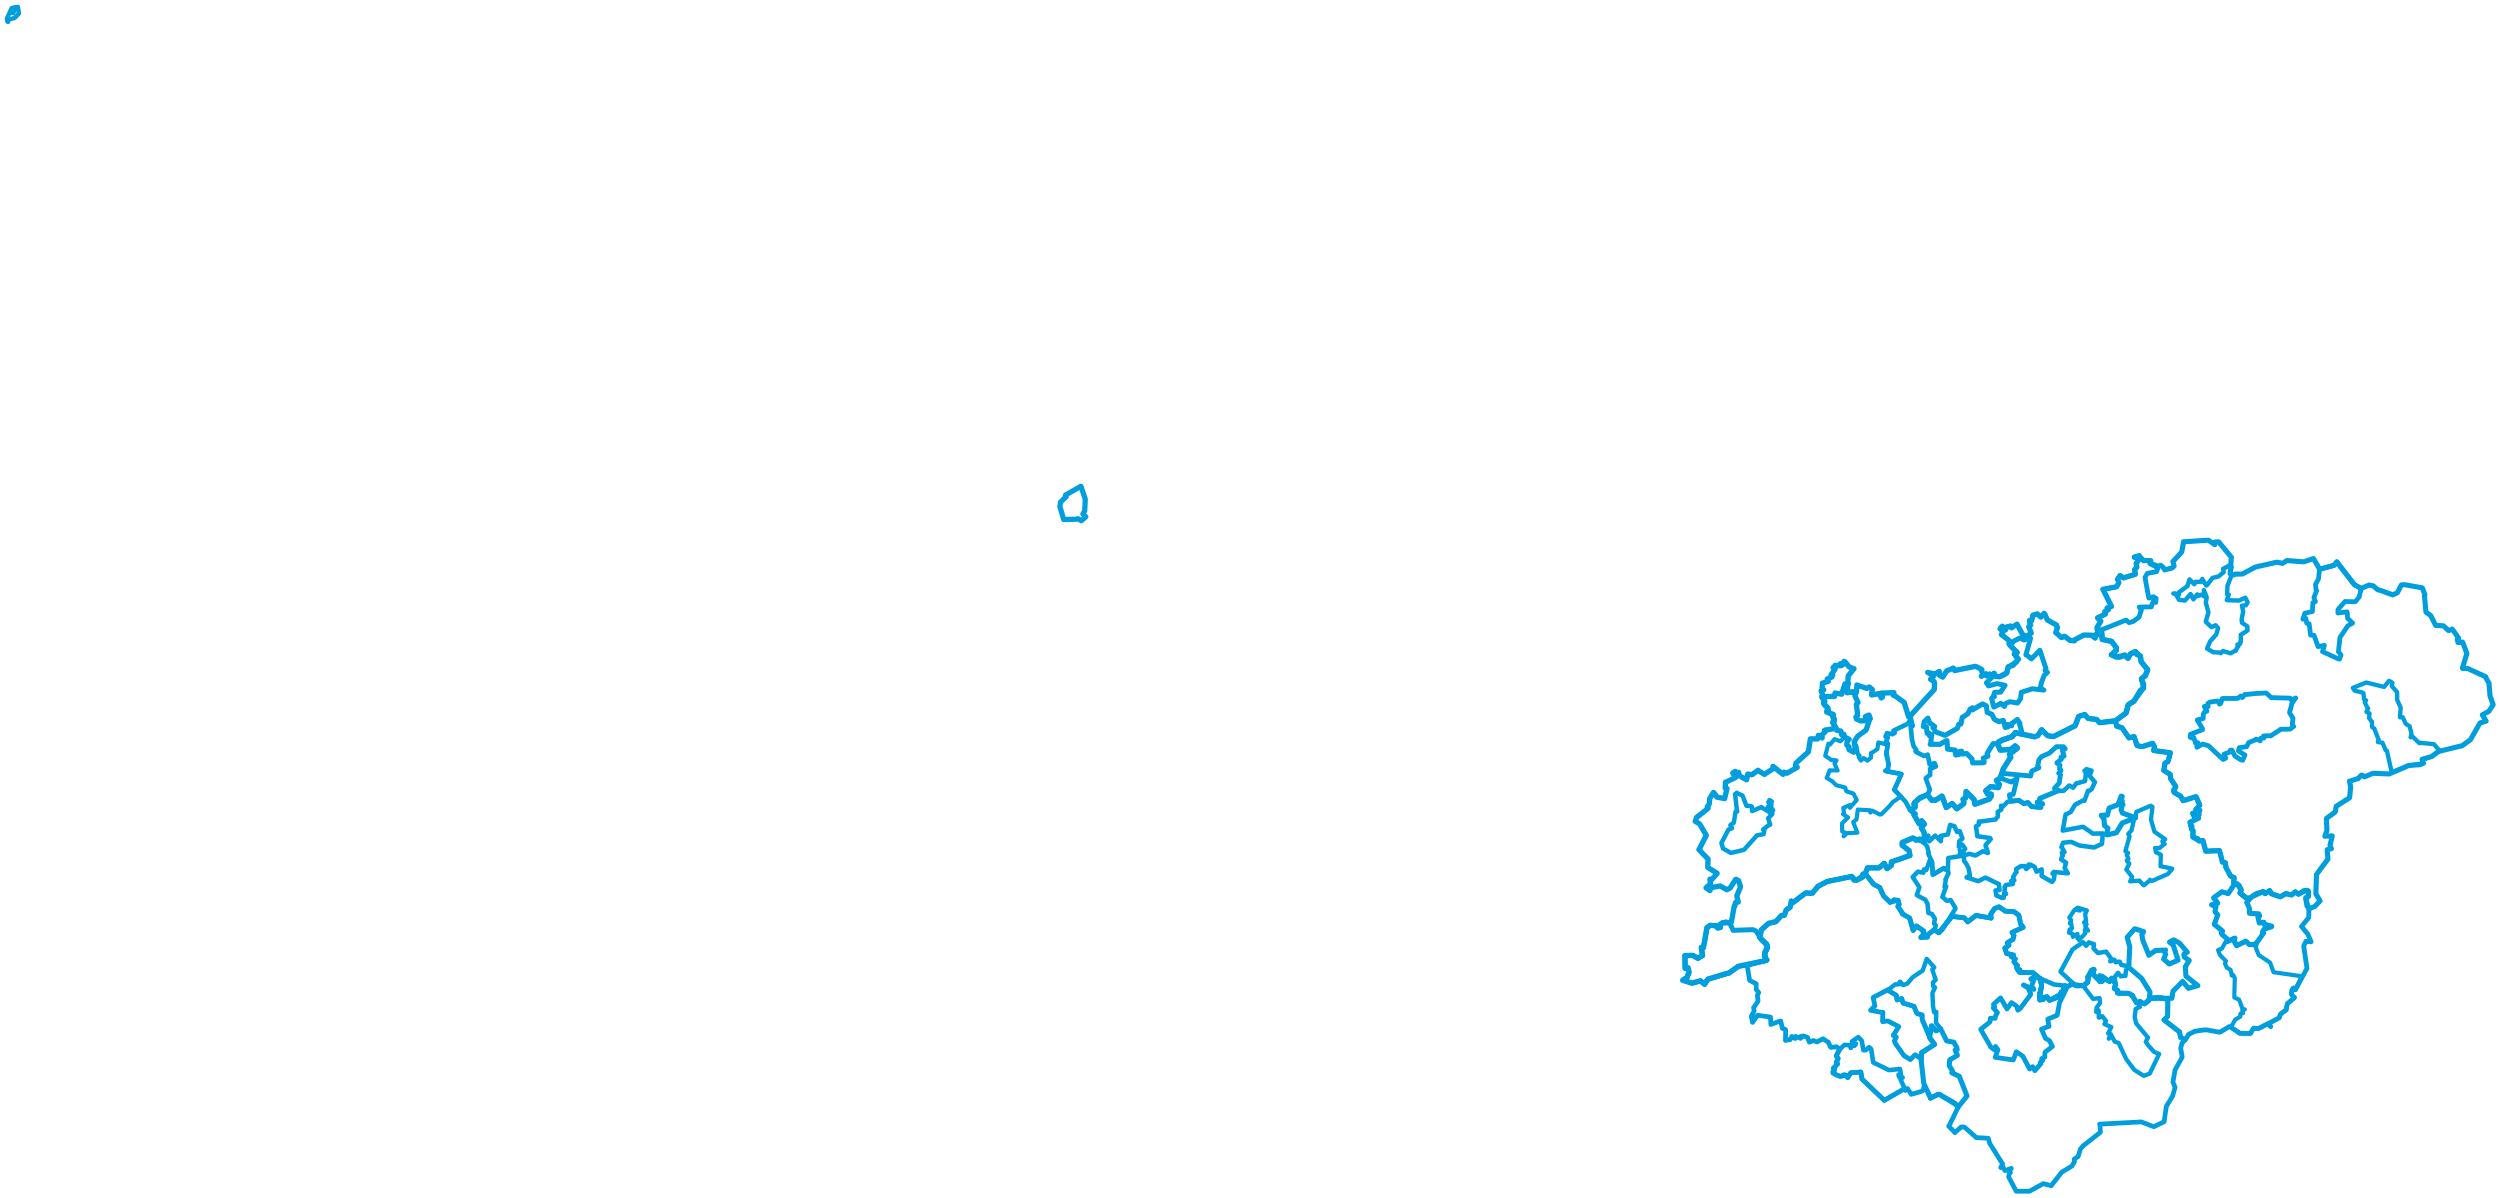 <svg viewBox="0 0 2933.615 1405.973" width="2933.615" height="1405.973" xmlns="http://www.w3.org/2000/svg">
  <title>Česko</title>
  <desc>Geojson of Česko</desc>
  <polygon points="2331.001,801.177 2333.247,804.628 2333.45,804.9 2343.361,802.243 2343.465,802.179 2352.508,804.155 2352.838,804.171 2347.82,811.775 2347.539,812.234 2340.692,812.29 2340.617,812.336 2339.123,816.98 2339.099,817.045 2340.357,817.254 2340.365,817.333 2337.111,819.447 2337.08,819.74 2339.563,829.62 2339.631,829.711 2346.988,825.865 2347.706,825.189 2351.696,828.74 2352.12,829.01 2352.647,826.888 2353.269,825.676 2358.249,823.539 2358.349,823.462 2367.301,824.866 2367.571,824.947 2370.886,820.101 2370.922,820.055 2371.869,812.444 2371.997,812.353 2384.59,808.313 2384.827,808.264 2398.229,809.789 2398.29,809.774 2394.155,807.397 2394.035,807.327 2395.259,802.365 2395.035,802.152 2398.481,793.188 2398.829,792.506 2402.363,789.055 2402.522,788.97 2399.961,786.84 2399.741,786.68 2400.17,785.991 2400.878,784.745 2393.714,763.119 2393.668,763.079 2383.813,773.094 2383.763,773.134 2378.187,768.538 2377.295,768.449 2382.705,749.069 2382.717,748.961 2375.251,750.772 2375.076,751.008 2370.436,748.71 2370.229,748.696 2362.846,752.446 2362.481,752.692 2359.458,757.804 2359.387,757.831 2366.201,764.99 2366.951,765.521 2363.842,767.618 2363.765,767.62 2368.294,773.496 2368.342,773.652 2366.164,776.472 2366.3,776.685 2357.483,782.149 2356.59,782.569 2354.887,789.216 2354.982,789.391 2351.12,792.172 2351.094,792.215 2346.492,794.032 2346.432,794.097 2339.725,793.216 2339.677,793.279 2339.992,790.168 2339.889,790.073 2338.18,792.808 2337.533,793.002 2335.506,791.368 2335.006,791.048 2336.763,794.24 2337.639,794.602 2331.001,801.177" stroke="#009edd" stroke-width="5.868px" fill="none" stroke-linejoin="round" vector-effect="non-scaling-stroke"></polygon>
  <polygon points="2137.815,817.645 2141.01,822.668 2141.146,822.831 2139.911,824.716 2139.867,824.907 2141.29,827.621 2141.335,827.765 2144.818,830.773 2144.834,830.815 2143.817,835.531 2143.791,835.634 2151.247,838.624 2151.324,838.777 2150.098,839.234 2150.09,839.316 2152.416,845.936 2152.46,846.29 2150.715,847.681 2150.771,847.967 2155.388,856.645 2155.483,857.015 2159.827,857.804 2160.246,857.979 2161.096,862.335 2161.115,862.369 2163.602,861.569 2163.669,861.599 2164.423,864.973 2164.386,865.065 2169.596,867.323 2169.864,867.512 2168.099,867.898 2167.823,868.171 2167.125,874.218 2167.157,874.405 2169.598,876.124 2169.695,876.263 2169.711,879.297 2169.884,879.83 2175.144,882.519 2175.282,882.686 2177.329,880.337 2177.363,880.079 2175.835,870.78 2175.883,870.608 2178.609,865.664 2180.685,863.25 2189.416,856.963 2189.812,856.554 2194.175,843.591 2194.726,843.34 2193.224,839.132 2193.161,839.088 2189.059,840.77 2188.86,840.958 2188.936,845.471 2188.764,845.677 2183.602,845.988 2178.486,843.856 2177.791,841.303 2177.778,841.28 2179.873,839.053 2179.879,838.982 2178.332,826.548 2178.333,826.457 2180.319,824.341 2180.321,824.301 2176.545,816.313 2176.525,816.132 2178.442,812.026 2178.459,811.676 2168.606,812.572 2167.652,812.769 2167.021,806.65 2167.079,806.206 2169.058,802.211 2169.017,802.023 2168.297,801.798 2164.904,802.564 2163.386,807.313 2161.118,814.62 2153.653,813.259 2153.29,813.258 2152.765,816.064 2152.892,817.079 2137.815,817.645" stroke="#009edd" stroke-width="6.179px" fill="none" stroke-linejoin="round" vector-effect="non-scaling-stroke"></polygon>
  <polygon points="2256.89,852.473 2256.915,852.476 2260.519,852.865 2261.378,860.446 2263.54,860.224 2264.047,863.185 2266.557,862.082 2266.608,862.083 2265.688,872.069 2265.014,873.427 2275.966,873.392 2275.981,873.607 2283.612,869.213 2284.666,869.113 2285.313,878.843 2285.364,878.987 2293.206,880.211 2294.118,880.022 2295.006,885.977 2295.011,885.993 2298.833,885.193 2299.568,884.907 2299.202,883.483 2298.845,882.052 2301.012,881.641 2301.844,881.481 2302.133,882.626 2302.663,884.778 2307.861,884.2 2307.866,884.175 2313.86,890.396 2314.019,890.633 2314.802,895.234 2314.803,895.247 2326.592,895.021 2328.188,894.697 2327.952,890.181 2327.246,889.689 2332.409,887.305 2332.679,887.376 2331.737,884.28 2331.763,884.179 2338.713,872.724 2338.792,872.65 2343.944,872.828 2344.173,872.893 2349.323,868.059 2349.331,867.993 2361.05,864.406 2361.31,864.282 2364.625,860.029 2364.8,859.742 2371.02,860.623 2371.34,860.738 2372.241,858.752 2372.332,858.621 2369.881,849.558 2370.301,848.811 2367.28,844.346 2367.256,844.269 2360.67,849.194 2360.473,849.017 2360.461,851.569 2360.514,851.639 2355.83,850.233 2355.482,850.256 2356.296,852.797 2356.211,853.003 2353.433,853.389 2353.134,853.63 2350.804,845.589 2350.759,845.435 2345.913,846.526 2345.744,846.85 2340.75,844.364 2340.391,844.142 2337.382,838.527 2337.327,838.19 2331.892,835.96 2331.83,835.928 2330.92,828.468 2330.835,828.289 2326.531,826.051 2326.302,826.029 2316.006,832.129 2315.372,832.421 2314.781,830.554 2314.298,830.621 2314.388,832.53 2314.427,833.041 2311.885,832.17 2311.855,832.152 2309.161,837.549 2309.108,837.615 2303.026,841.678 2302.682,841.604 2301.026,849.536 2301.012,849.622 2300.007,849.7 2298.53,849.813 2296.787,854.708 2296.778,854.727 2282.47,862.861 2282.448,862.871 2271.13,858.743 2271.052,858.713 2269.1,854.761 2268.189,853.937 2270.253,852.539 2270.245,852.517 2264.024,847.832 2263.985,847.804 2262.354,843.027 2262.327,842.691 2258.154,846.747 2258.013,846.739 2256.89,852.473" stroke="#009edd" stroke-width="6.001px" fill="none" stroke-linejoin="round" vector-effect="non-scaling-stroke"></polygon>
  <polygon points="2212.403,904.476 2229.536,907.95 2231.196,908.209 2223.127,926.272 2222.859,926.758 2235.451,940.13 2236.333,941.179 2241.355,950.653 2242.696,950.564 2247.001,946.803 2247.395,947.027 2247.393,943.821 2247.319,943.618 2245.67,943.965 2245.657,943.942 2248.492,939.714 2248.485,939.706 2261.666,932.524 2261.682,932.581 2264.447,927.054 2264.601,926.86 2260.033,913.857 2259.764,913.26 2264.35,909.598 2264.881,909.426 2264.969,903.093 2264.826,902.348 2271.608,899.37 2271.632,899.363 2270.173,895.84 2270.079,895.596 2264.451,897.076 2264.352,897.146 2262.083,885.611 2262.067,885.508 2257.911,887.124 2257.644,887.063 2248.564,882.367 2247.781,881.453 2248.721,880.092 2248.71,879.99 2245.563,875.705 2245.536,875.698 2243.528,867.38 2243.496,867.189 2242.163,852.225 2244.456,851.828 2242.353,843.569 2242.347,843.521 2239.237,848.536 2239.09,849.128 2223.275,856.719 2221.858,857.596 2223.281,859.858 2223.316,859.941 2220.769,861.501 2214.128,860.42 2212.609,864.478 2215.121,865.308 2213.083,870.988 2215.449,872.523 2215.464,872.576 2213.343,884.364 2213.343,884.634 2215.987,895.522 2216.212,896.93 2215.73,899.608 2215.184,902.995 2212.403,904.476" stroke="#009edd" stroke-width="5.454px" fill="none" stroke-linejoin="round" vector-effect="non-scaling-stroke"></polygon>
  <polygon points="1974.657,1150.307 1985.039,1153.505 1985.324,1153.74 1994.977,1151.066 1995.497,1151.119 2000.293,1154.974 2000.304,1154.993 2003.131,1150.305 2004.192,1149.015 2027.002,1142.171 2028.319,1142.124 2039.376,1134.298 2040.175,1133.915 2069.938,1127.888 2072.385,1127.048 2070.96,1118.094 2070.949,1116.979 2074.084,1112.457 2074.34,1112.39 2073.313,1107.995 2073.132,1107.64 2067.003,1102.928 2066.993,1102.937 2061.028,1092.931 2060.94,1092.686 2057.152,1090.936 2057.113,1090.914 2033.879,1091.678 2033.716,1091.67 2030.047,1083.848 2029.814,1083.52 2025.737,1081.922 2025.558,1081.795 2020.242,1083.432 2019.744,1083.779 2018.19,1085.071 2018.033,1085.155 2018.654,1087.726 2018.795,1088.261 2016.095,1088.858 2015.766,1088.989 2013.588,1086.611 2013.446,1086.269 2007.125,1085.883 2006.755,1085.854 2003.154,1088.539 2002.996,1088.622 2000.171,1105.182 1998.574,1112.459 1996.468,1111.763 1996.415,1111.772 1997.73,1120.957 1997.859,1121.253 1992.499,1124.289 1992.453,1124.549 1986.569,1121.25 1986.139,1121.127 1977.196,1121.359 1977.15,1121.41 1977.415,1135.773 1977.446,1136.305 1979.786,1135.846 1980.757,1135.598 1981.99,1140.818 1982.04,1140.847 1979.817,1146.271 1979.567,1146.889 1974.657,1150.307" stroke="#009edd" stroke-width="5.859px" fill="none" stroke-linejoin="round" vector-effect="non-scaling-stroke"></polygon>
  <polygon points="2141.803,886.948 2148.982,891.692 2148.92,891.924 2154.13,892.072 2154.927,892.27 2153.058,895.711 2152.732,895.939 2156.09,903.874 2156.321,904.046 2147.225,904.009 2146.914,903.974 2143.759,912.486 2143.459,912.716 2150.362,917.021 2154.683,921.407 2164.934,924.078 2165.12,924.064 2166.494,928.037 2167.316,928.849 2173.795,930.728 2175.158,931.617 2178.464,938.316 2178.728,938.795 2171.023,947.573 2170.843,947.92 2170.985,944.691 2170.755,944.624 2163.166,947.959 2163.014,948.07 2163.803,954.24 2162.701,955.35 2168.484,959.231 2168.582,959.283 2161.661,966.018 2161.608,966.096 2161.719,975.587 2161.742,975.67 2165.439,977.167 2165.458,977.175 2163.417,981.29 2163.436,981.35 2166.822,977.901 2166.846,977.77 2179.471,977.058 2179.494,977.046 2174.661,964.75 2174.654,964.713 2178.361,961.675 2178.467,961.58 2180.031,950.123 2180.051,950.023 2194.375,950.787 2194.401,950.772 2194.703,953.214 2194.821,953.45 2196.989,951.317 2197.009,951.297 2206.084,955.858 2207.926,955.387 2217.133,945.95 2220.942,941.314 2230.327,934.878 2230.747,934.597 2223.141,927.032 2222.859,926.758 2227.625,916.172 2231.196,908.209 2214.513,905.585 2212.403,904.476 2214.535,902.897 2215.184,902.995 2216.196,897.133 2216.197,897.124 2214.189,884.679 2213.343,884.634 2215.006,875.12 2215.23,873.872 2206.889,871.869 2204.16,871.216 2203.098,878.763 2203.068,878.939 2198.202,882.361 2195.533,883.636 2195.549,886.575 2195.558,889.059 2191.707,892.202 2191.407,892.617 2187.918,890.253 2186.909,889.487 2183.95,892.357 2183.818,892.508 2181.3,888.848 2181.244,888.709 2182.151,886.744 2182.137,886.652 2180.574,886.058 2180.381,885.805 2178.192,874.801 2178.104,874.736 2176.467,873.913 2176.253,873.696 2176.974,881.474 2176.852,881.677 2171.825,880.445 2169.884,879.83 2167.091,872.708 2166.921,872.351 2167.888,868.403 2167.823,868.171 2169.771,867.701 2169.864,867.512 2165.213,865.285 2164.386,865.065 2159.726,869.594 2159.604,869.826 2153.245,867.444 2152.813,867.301 2147.354,873.677 2147.335,873.7 2145.589,872.724 2145.53,872.695 2141.803,886.948" stroke="#009edd" stroke-width="4.896px" fill="none" stroke-linejoin="round" vector-effect="non-scaling-stroke"></polygon>
  <polygon points="2019.987,989.279 2021.906,995.658 2021.869,995.695 2029.568,1000.004 2031.034,1000.85 2043.927,997.838 2046.474,997.192 2061.69,980.33 2061.656,980.235 2069.28,978.929 2069.711,978.375 2070.397,974.058 2070.409,973.965 2068.871,973.524 2068.849,973.515 2075.273,968.394 2077.24,967.743 2074.829,960.252 2074.699,960.252 2078.514,956.58 2079.836,954.971 2076.95,953.886 2076.43,953.562 2079.705,950.993 2080.67,950.868 2078.344,947.703 2078.292,947.68 2078.784,941.098 2079.022,940.415 2076.847,939.055 2076.455,938.9 2075.999,939.622 2075.077,941.292 2076.727,944.743 2076.808,945.054 2074.906,946.528 2074.562,946.734 2074.607,950.731 2074.549,951.822 2067.068,947.448 2066.838,947.02 2056.672,951.547 2055.98,951.762 2055.79,947.241 2055.581,946.376 2053.614,945.816 2049.367,945.525 2044.772,933.689 2044.585,933.437 2038.384,930.721 2038.202,930.233 2036.051,931.939 2036.022,931.964 2038.126,950.63 2038.577,952.185 2036.972,952.228 2036.613,952.222 2035.153,961.527 2034.364,965.59 2030.933,967.845 2030.475,968.483 2032.106,971.6 2032.454,971.867 2028.706,973.193 2028.259,973.472 2019.987,989.279" stroke="#009edd" stroke-width="5.226px" fill="none" stroke-linejoin="round" vector-effect="non-scaling-stroke"></polygon>
  <polygon points="1974.657,1150.307 1985.039,1153.505 1985.324,1153.74 1994.977,1151.066 1995.497,1151.119 2000.293,1154.974 2000.304,1154.993 2003.131,1150.305 2004.192,1149.015 2027.002,1142.171 2028.319,1142.124 2039.376,1134.298 2040.175,1133.915 2072.385,1127.048 2073.372,1126.442 2070.505,1122.11 2070.549,1120.517 2073.924,1110.102 2073.908,1109.861 2065.18,1100.18 2065.044,1099.957 2066.937,1091.385 2066.943,1091.023 2075.349,1083.495 2075.371,1083.472 2083.382,1081.679 2083.832,1081.51 2089.989,1074.646 2090.183,1074.496 2093.852,1073.929 2094.022,1073.794 2095.885,1068.189 2095.955,1067.798 2100.511,1064.646 2100.604,1064.545 2101.902,1058.057 2101.993,1057.391 2103.402,1059.438 2103.643,1059.331 2118.022,1048.546 2118.948,1047.823 2125.447,1048.328 2126.587,1048.147 2132.682,1041.011 2132.965,1040.265 2143.729,1034.538 2144.065,1034.38 2172.396,1028.664 2172.856,1028.403 2175.395,1032.561 2175.449,1032.705 2178.256,1033.021 2178.33,1032.999 2185.59,1029.385 2185.711,1029.283 2185.973,1025.946 2185.986,1025.688 2188.757,1025.275 2188.809,1025.209 2191.421,1018.477 2191.469,1018.349 2204.778,1018.422 2204.845,1018.418 2210.703,1013.469 2210.981,1013.077 2214.245,1019.278 2214.504,1019.244 2218.872,1015.874 2219.287,1015.553 2219.358,1011.807 2219.422,1011.454 2241.152,1003.901 2241.218,1003.891 2240.164,998.695 2240.223,998.229 2233.318,992.707 2232.076,991.85 2232.08,989.252 2232.123,988.647 2244.494,983.343 2244.503,983.31 2248.08,985.4 2248.348,986.013 2252.803,984.568 2252.87,984.563 2257.971,988.798 2258.002,988.784 2258.075,979.504 2257.85,977.004 2254.642,971.563 2254.634,971.412 2258.163,967.214 2258.145,967.1 2255.163,963.339 2255.077,963.144 2252.098,966.406 2252.019,966.653 2245.809,955.911 2247.293,955.085 2242.798,951.381 2242.394,950.886 2247.001,946.803 2247.395,947.027 2246.135,942.782 2246.292,942.35 2252.444,936.686 2253.107,936.002 2261.607,932.6 2261.666,932.524 2266.673,938.971 2266.748,939.041 2270.747,938.792 2271.173,939.101 2278.665,934.261 2278.781,934.14 2283.801,947.579 2283.812,947.599 2290.385,943.1 2290.732,942.877 2296.223,949.066 2296.263,949.099 2303.653,943.829 2304.466,942.713 2304.012,939.132 2303.49,938.039 2306.303,936.565 2306.511,936.271 2307.225,930.93 2307.037,928.862 2316.438,938.193 2316.536,938.322 2317.211,942.82 2317.455,943.685 2333.986,937.712 2334.363,937.752 2336.635,932.301 2336.589,931.842 2332.322,931.7 2332.255,931.725 2330.147,928.028 2330.124,927.997 2335.38,923.409 2335.899,922.983 2344.794,924.337 2345.114,924.004 2346.162,920.568 2346.179,920.539 2342.801,915.985 2342.613,915.874 2347.132,912.957 2347.185,912.951 2350.679,902.809 2350.666,902.274 2359.09,888.766 2359.617,888.764 2358.179,885.918 2358.002,885.183 2366.769,878.32 2367.359,877.785 2365.204,875.655 2364.62,875.245 2359.73,879.327 2359.449,879.488 2347.543,880.225 2347.014,880.128 2344.059,872.662 2344.04,872.586 2345.386,870.437 2345.548,870.272 2361.05,864.406 2361.31,864.282 2364.625,860.029 2364.8,859.742 2387.241,864.533 2387.513,864.659 2391.39,863.021 2391.561,862.851 2395.604,856.369 2395.802,856.349 2402.513,863.092 2402.62,863.199 2409.582,864.351 2409.615,864.36 2434.098,852.098 2434.938,851.706 2438.913,841.285 2439.198,840.778 2445.723,838.671 2446.259,838.495 2449.996,842.722 2450.488,843.041 2459.522,844.108 2460.267,844.387 2463.559,847.952 2463.86,848.027 2482.199,845.802 2482.559,845.687 2494.534,836.789 2494.897,836.504 2497.157,827.51 2497.329,827.095 2503.811,822.988 2503.84,823.008 2514.684,807.938 2515.18,807.545 2515.433,803.257 2515.352,802.52 2512.974,797.438 2512.942,796.593 2517.173,793.162 2517.549,792.735 2520.026,786.871 2520.041,785.737 2513.202,777.437 2512.445,776.271 2511.696,770.236 2511.672,770.048 2506.201,765.091 2505.83,764.608 2500.272,767.183 2500.108,767.297 2497.465,771.78 2497.043,772.472 2493.453,768.903 2493.232,768.68 2487.181,771.214 2486.842,771.256 2477.761,768.447 2477.649,768.38 2483.031,763.661 2483.469,763.172 2483.433,760.234 2483.4,760.096 2477.982,752.83 2477.885,752.668 2467.033,750.337 2466.884,750.373 2466.005,740.201 2465.876,739.598 2461.51,740.894 2461.458,740.912 2462.892,744.459 2462.915,744.539 2458.861,744.834 2458.652,744.859 2458.618,748.702 2458.512,748.766 2454.543,745.418 2454.518,745.403 2445.401,745.186 2445.109,745.203 2433.885,751.246 2434.198,751.993 2429.144,751.519 2429.108,751.519 2423.024,746.883 2422.739,746.647 2419.125,748.162 2419.051,748.153 2412.425,742.307 2412.31,742.249 2414.306,736.343 2414.352,736.214 2413.107,734.655 2413.249,733.48 2402.609,727.574 2402.449,727.452 2399.601,720.994 2398.747,719.712 2395.109,723.505 2394.805,724.144 2391.076,720.898 2390.695,720.371 2385.545,721.899 2385.482,721.936 2384.167,727.832 2383.837,728.522 2381.988,728.27 2381.469,728.274 2382.062,731.963 2382.883,733.39 2380.676,735.466 2380.607,735.519 2382.99,741.331 2383.573,742.833 2378.672,746.497 2378.572,746.585 2373.794,745.054 2373.587,744.958 2367.012,732.761 2366.912,732.458 2361.544,735.856 2360.364,736.696 2359.126,734.657 2359.013,734.575 2355.226,735.736 2354.982,735.595 2353.423,738.904 2353.376,739.144 2350.505,735.627 2349.646,734.85 2347.844,736.569 2346.975,737.818 2350.523,741.029 2350.572,741.114 2348.602,744.544 2348.572,744.685 2357.541,751.592 2357.621,751.679 2357.531,755.838 2357.547,755.863 2366.201,764.99 2366.951,765.521 2363.842,767.618 2363.765,767.62 2368.294,773.496 2368.342,773.652 2362.805,780.087 2361.934,780.78 2357.483,782.149 2356.59,782.569 2354.717,789.624 2354.693,789.662 2346.492,794.032 2346.432,794.097 2339.725,793.216 2339.677,793.279 2339.992,790.168 2339.889,790.073 2338.18,792.808 2337.533,793.002 2335.506,791.368 2335.006,791.048 2331.411,793.139 2331.294,793.12 2330.874,790.894 2330.678,790.608 2325.209,793.507 2325.051,793.517 2326.707,791.595 2326.709,791.48 2325.108,786.243 2325.642,785.774 2319.413,782.447 2317.841,781.977 2293.858,786.775 2293.715,786.858 2292.107,784.034 2291.983,784.011 2284.536,787.212 2284.035,787.606 2279.738,794.545 2279.699,794.581 2276.852,792.897 2275.794,792.256 2275.692,789.617 2275.634,787.871 2270.595,790.826 2270.595,790.843 2262.593,789.274 2262.087,789.089 2269.3,792.795 2269.341,792.821 2265.42,797.151 2265.407,797.163 2269.236,799.422 2270.029,801.094 2269.82,808.672 2269.769,809.059 2241.052,840.623 2239.732,841.18 2234.651,824.913 2234.343,824.222 2223.446,816.308 2221.666,815.841 2222.361,812.949 2222.383,812.802 2207.448,813.374 2207.137,813.426 2208.708,817.185 2209.104,817.782 2207.686,818.991 2207.668,819.019 2205.07,813.932 2205.055,813.919 2196.306,815.467 2196.193,815.417 2197.046,809.232 2193.455,806.122 2190.681,807.756 2190.615,807.836 2179.495,804.074 2178.991,803.867 2178.49,810.994 2178.459,811.676 2168.606,812.572 2167.652,812.769 2168.696,794.165 2168.884,792.988 2175.309,785.003 2175.543,784.724 2172.835,783.738 2170.049,782.716 2164.878,776.476 2163.931,776.068 2163.171,779.337 2163.031,779.426 2159.638,778.804 2159.542,778.888 2160.852,781.075 2160.799,781.101 2153.392,780.805 2153.219,780.907 2153.896,783.394 2153.863,783.494 2151.101,783.284 2151.074,783.402 2153.127,785.374 2153.185,785.544 2148.884,791.563 2148.698,791.72 2150.337,791.975 2150.566,792.042 2149.652,794.2 2149.683,794.404 2144.252,796.707 2144.172,796.733 2145.378,799.506 2145.277,799.639 2138.563,801.555 2138.486,801.63 2138.188,807.003 2138.186,807.124 2139.855,809.394 2140.013,809.555 2137.108,810.464 2137.022,810.532 2138.979,816.353 2139.024,816.473 2137.815,817.645 2137.867,817.844 2141.146,822.831 2141.188,822.961 2139.867,824.907 2139.911,825.079 2144.818,830.773 2144.834,830.815 2145.401,833.613 2145.395,833.701 2143.484,834.866 2143.394,835.003 2151.192,838.607 2151.247,838.624 2150.098,839.234 2150.09,839.316 2152.56,843.85 2152.601,844.001 2150.715,847.681 2150.771,847.967 2154.577,854.621 2154.527,854.722 2142.247,856.625 2140.901,857.216 2141.738,858.606 2141.748,858.72 2138.321,861.968 2138.076,862.307 2138.19,865.84 2138.15,865.987 2134.132,863.11 2133.745,862.926 2132.877,867.015 2132.817,867.088 2124.52,866.998 2124.378,867.052 2122.088,881.775 2122.041,882.25 2107.756,895.23 2107.542,895.413 2106.972,898.175 2106.865,898.414 2108.963,900.371 2108.963,900.388 2097.486,906.973 2096.809,907.33 2093.443,906.132 2093.403,906.127 2092.416,908.668 2092.256,908.638 2080.519,899.255 2080.497,899.24 2080.412,902.068 2080.384,902.191 2070.987,908.213 2070.566,908.696 2064.34,904.975 2062.979,903.915 2055.895,909.044 2055.69,909.128 2051.265,908.394 2050.883,908.354 2049.51,914.893 2049.396,914.989 2041.252,910.41 2041.153,910.323 2040.159,906.785 2040.206,906.23 2036.968,907.327 2036.111,905.25 2035.951,905.32 2034.327,906.412 2033.325,907.03 2036.282,911.989 2036.526,912.393 2025.17,917.869 2024.782,917.778 2024.526,924.027 2024.468,924.861 2026.45,925.344 2026.462,925.805 2023.908,936.598 2023.763,937.103 2014.848,935.421 2014.825,935.434 2011.055,930.046 2010.61,929.981 2006.399,936.999 2006.187,937.154 2005.764,943.196 2005.749,943.312 2003.405,946.734 2003.391,946.784 2004.383,948.264 2004.001,948.845 1991.143,959.064 1990.9,959.056 1989.528,962.952 1989.291,963.786 1994.142,966.679 1994.58,967.191 2002.21,980.08 2002.226,980.273 1994.005,996.44 1993.588,996.966 2004.007,1007.727 2004.245,1007.886 2004.005,1017.888 2004.063,1017.991 2014.818,1024.595 2014.919,1024.981 2009.048,1031.665 2008.81,1031.959 2006.812,1031.529 2006.52,1031.829 2007.297,1036.878 2007.294,1036.888 2001.986,1041.781 2001.973,1041.88 2005.913,1044.648 2006.467,1045.034 2008.075,1041.572 2008.216,1041.506 2018.353,1039.706 2018.517,1039.667 2026.154,1043.903 2026.272,1044.058 2030.195,1042.059 2030.379,1041.865 2036.6,1031.976 2037.253,1031.831 2039.987,1033.347 2040.218,1033.669 2042.245,1040.061 2042.266,1041.066 2038.172,1051 2038.04,1051.317 2039.724,1058.298 2039.736,1058.405 2036.674,1059.059 2036.529,1059.111 2035.732,1063.154 2035.089,1063.167 2031.532,1082.638 2031.471,1082.73 2021.629,1082.93 2021.267,1082.734 2018.19,1085.071 2018.033,1085.155 2018.654,1087.726 2018.795,1088.261 2016.095,1088.858 2015.766,1088.989 2013.588,1086.611 2013.446,1086.269 2007.125,1085.883 2006.755,1085.854 2003.154,1088.539 2002.996,1088.622 2000.171,1105.182 1998.574,1112.459 1996.468,1111.763 1996.415,1111.772 1997.73,1120.957 1997.859,1121.253 1992.499,1124.289 1992.453,1124.549 1986.569,1121.25 1986.139,1121.127 1977.196,1121.359 1977.15,1121.41 1977.415,1135.773 1977.446,1136.305 1979.786,1135.846 1980.757,1135.598 1981.99,1140.818 1982.04,1140.847 1979.817,1146.271 1979.567,1146.889 1974.657,1150.307" stroke="#009edd" stroke-width="6.254px" fill="none" stroke-linejoin="round" vector-effect="non-scaling-stroke"></polygon>
  <polygon points="2444.5,1156.749 2455.975,1171.995 2456.055,1172.088 2463.577,1171.319 2463.742,1171.255 2464.22,1177.114 2464.188,1177.291 2460.249,1182.236 2459.731,1187.387 2461.813,1187.954 2462.177,1188.556 2462.538,1185.54 2462.757,1185.688 2462.76,1193.667 2462.815,1194.079 2466.295,1193.375 2466.909,1192.448 2471.022,1197.624 2471.283,1197.844 2469.747,1200.973 2469.522,1201.707 2477.169,1205.084 2477.445,1205.157 2474.269,1211.958 2473.734,1212.652 2476.287,1213.246 2477.271,1213.788 2474.762,1218.223 2474.527,1218.848 2477.706,1215.694 2477.862,1215.617 2481.437,1222.082 2481.669,1222.353 2486.021,1223.872 2486.208,1224.094 2495.015,1242.844 2495.172,1243.142 2504.275,1255.163 2504.526,1255.44 2515.377,1262.276 2515.56,1262.391 2522.478,1259.864 2522.57,1259.857 2533.59,1236.93 2533.608,1236.779 2527.925,1234.461 2527.796,1234.407 2520.851,1226.713 2520.726,1226.702 2518.317,1222.828 2517.969,1222.588 2519.55,1219.259 2520.609,1217.614 2506.897,1201.168 2506.55,1200.276 2504.944,1193.773 2504.931,1193.601 2506.089,1184.078 2505.987,1183.986 2510.526,1181.642 2511.02,1181.573 2509.974,1180.811 2509.806,1180.506 2511.437,1175.492 2511.306,1175.022 2509.134,1175.956 2507.129,1176.743 2502.22,1168.877 2502.287,1168.026 2498.727,1166.215 2498.164,1165.753 2486.543,1165.7 2484.716,1165.177 2485.073,1162.282 2485.007,1162.099 2481.42,1160.36 2480.941,1159.948 2482.581,1154.898 2482.587,1154.812 2478.038,1147.883 2478.081,1147.796 2475.729,1151.628 2475.495,1151.702 2464.834,1145.239 2463.99,1145.055 2466.779,1150.859 2466.891,1151.184 2465.322,1151.938 2464.375,1152.058 2456.152,1143.193 2456.099,1143.213 2457.221,1137.701 2457.106,1137.661 2454.178,1138.649 2454.089,1138.72 2451.174,1145.713 2449.924,1146.279 2450.069,1152.206 2449.705,1152.795 2444.5,1156.749" stroke="#009edd" stroke-width="5.076px" fill="none" stroke-linejoin="round" vector-effect="non-scaling-stroke"></polygon>
  <polygon points="2254.381,1243.978 2257.279,1270.202 2257.574,1271.666 2264.961,1287.473 2265.151,1288.623 2274.355,1284.155 2275.629,1284.151 2295.969,1296.597 2297.625,1299.236 2307.97,1286.334 2308.15,1286.025 2299.284,1263.407 2299.122,1262.91 2290.388,1258.911 2290.303,1258.86 2291.151,1257.094 2291.227,1257.023 2287.444,1250.645 2287.346,1250.484 2287.87,1243.928 2287.844,1243.766 2296.744,1238.448 2296.875,1238.4 2294.664,1233.25 2294.26,1232.307 2296.075,1231.705 2296.675,1231.433 2296.118,1229.448 2296.164,1229.174 2292.876,1223.392 2292.737,1222.991 2284.759,1221.554 2284.143,1221.299 2277.287,1207.277 2277.073,1207.05 2272.242,1209.554 2271.684,1209.459 2266.922,1203.766 2266.388,1203.886 2264.303,1217.046 2264.377,1217.633 2270.002,1225.207 2270.103,1225.492 2254.896,1235.246 2254.834,1235.278 2254.381,1243.978" stroke="#009edd" stroke-width="5.919px" fill="none" stroke-linejoin="round" vector-effect="non-scaling-stroke"></polygon>
  <polygon points="2195.06,1185.501 2207.602,1187.9 2209.486,1187.942 2209.085,1197.913 2209.248,1198.846 2213.165,1198.22 2215.5,1198.15 2228.05,1204.648 2228.122,1204.701 2221.766,1214.768 2221.675,1215.012 2223.566,1216.045 2225.191,1217.005 2223.756,1219.831 2222.958,1221.348 2223.848,1223.684 2223.79,1223.91 2233.968,1238.404 2234.264,1238.856 2240.792,1242.755 2241.707,1243.355 2246.135,1238.772 2247.366,1237.701 2253.278,1241.734 2254.731,1242.503 2254.796,1235.356 2254.834,1235.278 2269.891,1225.727 2270.103,1225.492 2264.753,1218.573 2264.56,1218.148 2255.917,1197.154 2255.613,1196.571 2255.51,1191.114 2255.499,1191.015 2249.56,1189.316 2249.358,1189.128 2245.892,1181.042 2245.939,1180.886 2233.297,1177.106 2233.171,1177.023 2231.537,1171.788 2231.524,1171.702 2226.175,1173.391 2226.155,1173.382 2225.31,1168.122 2225.201,1167.962 2215.218,1161.763 2215.265,1161.45 2198.242,1170.375 2198.001,1170.66 2200.075,1179.963 2200.015,1180.404 2195.06,1185.501" stroke="#009edd" stroke-width="5.66px" fill="none" stroke-linejoin="round" vector-effect="non-scaling-stroke"></polygon>
  <polygon points="2050.239,1133.006 2053.036,1150.157 2053.092,1150.445 2060.622,1154.267 2060.825,1154.448 2060.796,1160.769 2060.773,1161.04 2063.679,1164.609 2063.724,1164.743 2062.233,1167.77 2062.167,1168.198 2062.969,1174.425 2062.931,1174.796 2058.432,1181.647 2057.756,1182.429 2058.352,1186.038 2058.403,1186.466 2055.309,1192.029 2055.131,1192.675 2056.371,1199.6 2056.487,1199.717 2062.398,1191.424 2062.467,1191.386 2077.395,1193.448 2077.579,1193.552 2078.031,1201.907 2078,1202.126 2089.089,1198.051 2089.526,1198.063 2091.476,1206.282 2091.481,1206.69 2095.129,1208.01 2095.432,1208.746 2095.134,1220.665 2095.205,1220.987 2100.06,1219.748 2100.376,1220.136 2102.441,1216.733 2102.522,1216.208 2105.336,1218.206 2106.749,1218.571 2106.594,1216.353 2106.771,1216.186 2112.304,1218.143 2112.898,1218.476 2113.214,1216.628 2113.333,1216.085 2115.889,1216.111 2115.989,1215.587 2120.897,1217.251 2120.952,1217.293 2123.147,1222.879 2123.277,1222.904 2127.765,1221.137 2128.212,1220.965 2131.936,1222.682 2132.119,1222.712 2138.066,1219.504 2139.258,1218.885 2144.834,1222.749 2145.458,1222.876 2147.937,1228.654 2148.618,1229.104 2154.616,1228.405 2154.725,1228.235 2159.104,1230.9 2159.135,1230.932 2154.782,1238.877 2154.746,1239.006 2156.962,1242.022 2156.983,1242.064 2154.804,1246.794 2154.777,1246.863 2156.376,1248.369 2156.375,1248.39 2151.667,1253.179 2151.321,1253.544 2152.931,1254.27 2153.017,1254.389 2150.985,1259.278 2150.947,1259.376 2158.837,1262.946 2159.094,1263.093 2167.428,1261.825 2167.518,1261.849 2167.856,1264.258 2168.217,1264.555 2171.505,1259.139 2172.203,1258.709 2182.958,1258.042 2183.571,1257.896 2184.931,1265.865 2184.811,1266.129 2210.83,1290.901 2211.028,1291.282 2234.495,1277.727 2234.634,1277.566 2235.598,1279.316 2235.884,1279.589 2237.898,1277.904 2238.369,1277.37 2242.848,1284.061 2242.789,1284.13 2253.976,1280.93 2254.131,1280.959 2256.864,1279.301 2257.034,1279.144 2257.866,1273.467 2257.961,1273.47 2264.961,1287.473 2265.151,1288.623 2274.355,1284.155 2275.629,1284.151 2293.784,1294.264 2293.866,1294.306 2297.625,1299.236 2297.726,1299.398 2287.396,1320.618 2286.656,1321.456 2293.264,1328.222 2293.887,1329.116 2300.952,1322.784 2301.411,1322.459 2304.814,1322.494 2305.022,1322.496 2318.697,1334.502 2318.804,1334.879 2332.998,1335.664 2333.192,1335.778 2334.753,1341.489 2334.972,1341.96 2349.681,1365.409 2349.902,1365.769 2347.875,1369.883 2347.78,1370.049 2349.515,1368.711 2349.993,1368.637 2352.454,1373.35 2353.133,1373.629 2360.004,1371.005 2360.178,1371.135 2357.679,1374.038 2357.631,1374.07 2358.939,1375.528 2359.151,1375.958 2357.693,1377.357 2357.058,1381.029 2365.863,1397.777 2366.09,1397.822 2381.025,1397.88 2381.563,1397.816 2397.67,1388.941 2397.778,1388.921 2406.676,1391.3 2406.932,1391.403 2419.142,1375.727 2419.174,1375.599 2431.058,1368.445 2431.232,1368.359 2434.306,1363.032 2434.351,1363.002 2433.892,1360.406 2433.991,1360.126 2438.332,1357.29 2438.652,1356.916 2441.148,1348.562 2441.151,1348.532 2444.609,1344.489 2444.616,1344.458 2464.483,1328.854 2464.696,1328.625 2464.192,1320.205 2463.716,1319.132 2512.17,1316.534 2512.782,1316.55 2527.052,1321.997 2527.489,1322.101 2538.995,1316.519 2539.442,1316.47 2542.061,1298.504 2542.075,1298.293 2549.285,1286.424 2549.397,1286.23 2552.264,1276.197 2552.35,1275.997 2549.863,1269.958 2549.851,1269.608 2552.237,1256.068 2552.371,1255.542 2560.456,1240.938 2560.678,1240.226 2558.972,1230.119 2558.942,1229.817 2560.187,1225.241 2560.25,1224.135 2564.308,1220.086 2564.397,1220.002 2559.161,1217.524 2558.826,1217.47 2557.903,1211.311 2557.31,1210.63 2539.47,1196.934 2539.316,1196.822 2543.485,1192.893 2543.575,1192.763 2543.888,1172.987 2543.89,1172.936 2532.304,1170.551 2532.198,1170.466 2522.228,1171.453 2522.201,1171.427 2521.361,1174.621 2521.293,1174.708 2516.417,1178.024 2516.331,1178.052 2509.134,1175.956 2507.129,1176.743 2502.22,1168.877 2502.287,1168.026 2498.727,1166.215 2498.164,1165.753 2486.543,1165.7 2484.716,1165.177 2485.073,1162.282 2485.007,1162.099 2481.42,1160.36 2480.941,1159.948 2482.581,1154.898 2482.587,1154.812 2478.038,1147.883 2478.081,1147.796 2475.729,1151.628 2475.495,1151.702 2464.834,1145.239 2463.99,1145.055 2466.779,1150.859 2466.891,1151.184 2465.322,1151.938 2464.375,1152.058 2456.152,1143.193 2456.099,1143.213 2457.221,1137.701 2457.106,1137.661 2454.178,1138.649 2454.089,1138.72 2451.174,1145.713 2449.924,1146.279 2450.215,1151.815 2450.225,1151.915 2445.494,1156.016 2445.051,1156.687 2433.476,1155.142 2432.483,1154.229 2425.579,1157.846 2425.417,1158.278 2423.674,1156.803 2423.47,1156.651 2421.898,1157.4 2421.399,1158.098 2422.741,1162.115 2422.722,1162.226 2419.978,1164.419 2418.901,1163.844 2417.966,1168.956 2417.467,1169.407 2414.986,1168.761 2414.717,1168.527 2405.355,1173.679 2405.043,1173.716 2402.389,1169.984 2402.188,1169.757 2397.378,1170.8 2396.963,1170.406 2397.738,1172.07 2397.8,1172.494 2394.187,1173.282 2393.692,1173.413 2393.249,1166.836 2393.283,1166.261 2395.663,1157.167 2395.695,1156.839 2394.422,1149.631 2394.144,1148.291 2385.825,1141.576 2385.634,1141.383 2370.062,1141.18 2369.809,1140.965 2370.178,1138.168 2370.257,1138.046 2368.772,1139.504 2368.625,1139.407 2366.468,1135.897 2366.395,1135.793 2367.244,1132.875 2367.263,1132.681 2363.402,1128.852 2363.337,1128.667 2364.705,1125.351 2364.782,1125.2 2360.15,1122.54 2360.12,1122.5 2362.879,1120.914 2362.858,1120.799 2355.43,1118.969 2354.564,1118.867 2353.002,1112.885 2352.51,1112.661 2357.241,1109.428 2357.378,1109.22 2355.637,1106.685 2355.438,1106.401 2361.619,1102.418 2362.089,1102.374 2363.176,1097.884 2363.321,1097.669 2360.977,1094.262 2361.011,1094.175 2373.772,1088.155 2374.006,1088.217 2371.18,1084.329 2370.983,1083.968 2369.098,1074.225 2369.004,1074.045 2363.871,1070.029 2363.593,1069.873 2353.363,1069.21 2353.123,1069.213 2345.901,1064.07 2345.62,1064.127 2340.463,1066.241 2340.189,1066.532 2336.02,1072.722 2335.972,1072.739 2336.592,1076.989 2336.468,1077.404 2318.929,1074.31 2318.847,1074.2 2308.963,1081.746 2308.945,1081.751 2305.211,1077.18 2305.042,1076.999 2290.739,1075.354 2290.59,1075.32 2275.231,1094.311 2274.995,1094.528 2269.848,1090.797 2261.719,1097.263 2261.681,1097.27 2261.791,1099.578 2261.693,1099.651 2255.066,1100.055 2254.022,1100.026 2257.725,1095.638 2257.969,1095.159 2256.966,1092.793 2257.241,1092.409 2249.28,1086.791 2248.762,1086.618 2245.092,1091.732 2244.985,1091.782 2240.922,1077.881 2240.972,1077.439 2232.971,1072.502 2232.697,1072.738 2227.527,1064.128 2227.029,1063.807 2228.354,1061.439 2228.55,1061.377 2227.28,1056.667 2227.321,1056.455 2218.341,1058.648 2217.921,1058.939 2210.393,1051.46 2210.308,1051.353 2205.798,1041.592 2205.761,1041.37 2198.711,1037.686 2198.588,1037.646 2188.953,1025.292 2188.809,1025.209 2178.33,1032.999 2178.256,1033.021 2173.013,1028.633 2172.856,1028.403 2144.379,1034.302 2144.065,1034.38 2133.127,1040.178 2132.965,1040.265 2127.716,1046.76 2126.587,1048.147 2119.946,1047.707 2118.948,1047.823 2103.826,1059.017 2103.643,1059.331 2102.034,1057.395 2101.993,1057.391 2100.618,1064.49 2100.604,1064.545 2096.207,1067.569 2095.955,1067.798 2094.062,1073.63 2094.022,1073.794 2090.528,1074.288 2090.183,1074.496 2083.926,1081.435 2083.832,1081.51 2075.476,1083.433 2075.371,1083.472 2066.988,1090.996 2066.943,1091.023 2065.042,1099.946 2065.044,1099.957 2073.002,1107.606 2073.132,1107.64 2074.207,1111.912 2074.319,1112.259 2072.619,1115.681 2070.949,1116.979 2070.549,1120.517 2070.505,1122.11 2072.757,1125.981 2073.372,1126.442 2050.239,1133.006" stroke="#009edd" stroke-width="5.568px" fill="none" stroke-linejoin="round" vector-effect="non-scaling-stroke"></polygon>
  <polygon points="8.053,21.852 8.668,25.333 9.445,25.777 9.813,24.244 10.061,22.872 16.233,21.315 17.34,20.946 22.064,15.963 22.245,15.642 21.151,9.026 21.009,8.053 15.089,9 13.746,9.543 8.053,21.852" stroke="#009edd" stroke-width="5.097px" fill="none" stroke-linejoin="round" vector-effect="non-scaling-stroke"></polygon>
  <polygon points="12.842,14.44 14.717,11.111 14.726,11.104 16.838,12.178 17.013,12.705 15.128,14.731 15.377,15.361 12.842,14.44" stroke="#009edd" stroke-width="5.413px" fill="none" stroke-linejoin="round" vector-effect="non-scaling-stroke"></polygon>
  <polygon points="2215.195,1161.96 2225.014,1167.792 2225.201,1167.962 2226.041,1173.258 2226.155,1173.382 2231.171,1171.823 2231.524,1171.702 2233.171,1177.023 2233.297,1177.106 2245.903,1180.879 2245.939,1180.886 2249.237,1188.97 2249.358,1189.128 2255.194,1191.105 2255.499,1191.015 2255.456,1196.056 2255.613,1196.571 2264.566,1215.657 2264.59,1215.71 2266.351,1204.322 2266.388,1203.886 2271.403,1209.268 2271.684,1209.459 2277.073,1207.05 2277.144,1206.964 2271.956,1200.448 2271.787,1200.237 2272.102,1187.593 2272.199,1187.468 2269.69,1187.943 2269.548,1187.791 2268.406,1181.195 2268.306,1180.687 2267.619,1165.633 2267.609,1165.286 2270.526,1158.832 2270.593,1158.616 2268.471,1157.199 2268.377,1157.079 2268.3,1153.854 2268.112,1153.01 2271.003,1150.004 2271.438,1149.909 2267.545,1138.047 2267.46,1137.913 2269.749,1135.212 2269.756,1135.182 2260.917,1125.234 2260.887,1125.208 2256.283,1138.638 2256.108,1138.918 2244.602,1146.608 2244.306,1146.83 2238.616,1153.693 2238.229,1154.024 2233.895,1155.761 2233.109,1155.871 2229.861,1152.124 2229.237,1152.165 2228.619,1154.589 2228.757,1155.019 2223.975,1155.095 2223.733,1155.2 2215.195,1161.96" stroke="#009edd" stroke-width="5.174px" fill="none" stroke-linejoin="round" vector-effect="non-scaling-stroke"></polygon>
  <polygon points="2324.239,1207.871 2336.169,1228.788 2336.242,1228.914 2339.905,1231.604 2340.025,1231.714 2341.378,1228.272 2341.606,1227.997 2344.141,1231.434 2344.423,1231.847 2342.074,1238.315 2341.213,1240.691 2362.042,1243.753 2362.529,1243.787 2365.982,1234.291 2366.296,1234.21 2373.597,1239.408 2373.77,1239.474 2381.503,1254.174 2381.601,1254.444 2384.938,1251.851 2385.215,1251.697 2386.859,1254.685 2387.762,1256.409 2393.825,1249.372 2394.893,1248.247 2394.421,1247.435 2394.064,1246.803 2397.001,1244.443 2397.034,1244.428 2395.738,1242.737 2396.269,1241.908 2399.214,1240.738 2399.474,1240.581 2399.576,1235.675 2399.732,1234.62 2408.391,1227.991 2408.431,1227.965 2405.015,1221.315 2404.957,1221.232 2400.518,1218.544 2400.356,1218.6 2395.887,1208.307 2395.639,1207.655 2403.981,1204.431 2404.421,1204.405 2402.911,1196.12 2403.024,1195.846 2413.66,1191.564 2414,1191.205 2416.52,1178.05 2416.681,1176.856 2425.311,1158.995 2425.417,1158.278 2421.898,1157.4 2421.399,1158.098 2422.741,1162.115 2422.722,1162.226 2419.978,1164.419 2418.901,1163.844 2417.966,1168.956 2417.467,1169.407 2414.986,1168.761 2414.717,1168.527 2405.355,1173.679 2405.043,1173.716 2402.389,1169.984 2402.188,1169.757 2397.378,1170.8 2396.963,1170.406 2397.738,1172.07 2397.8,1172.494 2394.187,1173.282 2393.692,1173.413 2393.249,1166.836 2393.283,1166.261 2395.663,1157.167 2395.695,1156.839 2394.422,1149.631 2394.144,1148.291 2386.264,1146.664 2385.406,1147.041 2383.427,1148.43 2382.964,1148.769 2386.125,1151.299 2386.261,1151.349 2384.493,1155.526 2384.271,1157.091 2386.677,1161.029 2386.653,1161.06 2374.638,1155.751 2374.32,1155.984 2379.334,1159.082 2379.75,1159.155 2382.851,1166.151 2382.947,1166.946 2371.267,1182.551 2371.084,1182.917 2368.523,1185.044 2367.914,1185.456 2366.432,1180.758 2366.128,1180.35 2360.538,1176.735 2360.376,1176.517 2356.807,1181.615 2355.094,1183.994 2348.136,1171.939 2347.491,1171.008 2339.535,1178.314 2339.18,1178.579 2340.355,1180.82 2340.692,1181.603 2339.536,1182.292 2338.94,1182.607 2343.799,1188.058 2343.886,1188.237 2341.484,1192.362 2341.203,1194.889 2336.005,1194.9 2335.549,1194.89 2335.17,1198.862 2334.676,1199.564 2324.239,1207.871" stroke="#009edd" stroke-width="5.616px" fill="none" stroke-linejoin="round" vector-effect="non-scaling-stroke"></polygon>
  <polygon points="2150.562,1257.641 2154.095,1260.902 2154.527,1261.476 2159.618,1262.97 2159.756,1263.089 2163.824,1260.916 2163.931,1260.921 2167.518,1261.849 2167.575,1261.882 2167.856,1264.258 2168.217,1264.555 2171.505,1259.139 2172.203,1258.709 2182.958,1258.042 2183.571,1257.896 2184.931,1265.865 2184.811,1266.129 2210.83,1290.901 2211.028,1291.282 2234.634,1277.566 2234.945,1277.207 2230.282,1266.865 2230.141,1266.318 2232.583,1264.532 2232.46,1264.127 2228.564,1263.608 2228.323,1263.349 2227.875,1261.141 2227.852,1261.106 2230.577,1260.301 2229.446,1254.355 2217.718,1255.649 2216.253,1255.58 2198.345,1246.75 2198.183,1246.759 2195.706,1231.129 2195.564,1230.788 2193.494,1228.96 2193.308,1228.803 2189.364,1232.341 2186.612,1232.328 2184.71,1221.587 2184.537,1220.982 2180.824,1217.141 2180.52,1217.063 2173.33,1222.018 2173.15,1222.209 2173.322,1224.244 2173.471,1224.371 2177.433,1224.471 2177.8,1224.824 2176.666,1226.524 2175.947,1227.263 2172.471,1226.34 2172.23,1226.455 2171.857,1229.662 2171.686,1229.703 2170.721,1226.669 2170.457,1226.495 2164.833,1226.151 2164.42,1226.154 2158.685,1231.201 2158.627,1231.218 2154.782,1238.877 2154.746,1239.006 2156.962,1242.022 2156.983,1242.064 2154.804,1246.794 2154.777,1246.863 2156.376,1248.369 2156.375,1248.39 2151.667,1253.179 2151.321,1253.544 2152.802,1255.461 2152.836,1255.525 2150.562,1257.641" stroke="#009edd" stroke-width="5.382px" fill="none" stroke-linejoin="round" vector-effect="non-scaling-stroke"></polygon>
  <polygon points="2760.928,807.194 2763.038,810.417 2763.202,810.506 2772.499,812.735 2773.333,813.321 2773.635,816.204 2774.117,820.648 2776.348,821.785 2776.505,821.878 2775.525,823.187 2774.87,824.125 2778.3,831.118 2778.878,831.256 2777.486,834.121 2776.895,835.321 2778.974,836.393 2780.499,837.176 2780.067,841.99 2779.952,842.469 2782.975,846.691 2783.332,846.63 2783.536,852.854 2783.438,852.943 2785.56,854.752 2786.049,854.803 2790.994,867.616 2791.287,868.115 2790.28,870.419 2790.352,870.709 2795.57,871.551 2795.682,871.511 2799.485,880.397 2800.909,881.114 2806.414,905.676 2806.488,906.343 2826.282,898.381 2826.657,898.209 2843.291,895.8 2843.692,895.652 2842.404,891.736 2842.201,891.076 2853.359,887.725 2853.581,887.644 2862.944,881.245 2862.945,881.245 2856.387,873.588 2855.896,873.283 2839.102,871.497 2839.071,872.184 2830.703,864.033 2828.7,865.144 2829.703,861.075 2829.687,860.864 2827.59,852.282 2827.573,852.192 2823.024,849.267 2822.958,849.215 2819.458,841.683 2819.417,841.567 2816.288,841.731 2816.196,841.515 2817.091,830.651 2817.1,830.548 2813.18,821.74 2812.986,821.444 2812.865,812.246 2812.891,812.155 2806.732,805.155 2806.603,804.974 2807.394,801.294 2806.975,800.964 2803.46,798.946 2803.27,799 2797.815,805.931 2797.423,806.011 2776.787,800.935 2776.533,800.929 2760.928,807.194" stroke="#009edd" stroke-width="5.063px" fill="none" stroke-linejoin="round" vector-effect="non-scaling-stroke"></polygon>
  <polygon points="2460.734,736.314 2461.312,740.877 2461.458,740.912 2494.736,727.637 2494.798,727.619 2498.415,730.631 2498.418,730.662 2503.059,729.214 2503.212,729.264 2509.986,724.193 2510.031,724.165 2512.488,716.563 2512.773,716.141 2510.26,712.513 2510.234,712.388 2524.184,712.133 2524.399,712.144 2526.571,706.178 2526.531,706.117 2529.645,706.868 2529.657,706.879 2530.057,702.149 2530.107,702.187 2527.161,700.427 2526.914,700.208 2521.505,701.788 2521.445,701.727 2517.079,677.829 2517.071,677.523 2519.738,672.899 2519.791,672.796 2530.349,670.867 2530.53,670.873 2531.831,667.594 2531.971,667.542 2529.684,663.171 2529.62,663.037 2523.01,661.278 2523.831,658.047 2517.715,657.705 2515.564,657.961 2510.205,652.121 2509.831,652.026 2504.846,653.622 2504.472,653.824 2507.734,654.554 2507.946,654.525 2508.936,658.099 2508.962,658.08 2506.773,661.013 2506.663,661.11 2507.305,665.149 2507.486,665.525 2504.905,668.339 2504.878,668.433 2505.73,673.581 2505.634,673.937 2492.273,677.959 2492.009,678.213 2488.149,675.645 2487.709,675.4 2484.925,679.659 2484.879,679.727 2486.287,683.44 2486.315,683.711 2483.864,688.282 2483.631,688.584 2467.884,691.508 2467.675,691.502 2477.61,711.373 2477.648,711.552 2472.921,713.223 2472.605,713.36 2473.942,715.504 2473.958,715.529 2470.747,717.116 2469.938,717.682 2470.606,720.377 2470.529,720.552 2461.542,724.917 2461.386,725.067 2465.185,728.847 2465.214,728.916 2460.734,736.314" stroke="#009edd" stroke-width="5.674px" fill="none" stroke-linejoin="round" vector-effect="non-scaling-stroke"></polygon>
  <polygon points="2460.734,736.314 2461.243,740.641 2461.312,740.877 2465.854,739.591 2465.876,739.598 2466.881,750.358 2466.884,750.373 2477.722,752.577 2477.885,752.668 2483.191,759.928 2483.4,760.096 2483.516,763.086 2483.469,763.172 2477.495,768.245 2477.649,768.38 2482.922,771.105 2483.108,771.149 2492.865,768.978 2493.232,768.68 2497.023,772.459 2497.043,772.472 2499.498,767.967 2500.108,767.297 2505.801,764.636 2505.83,764.608 2507.175,768.039 2507.168,768.051 2511.51,769.82 2511.672,770.048 2512.209,775.641 2512.445,776.271 2519.721,785.311 2520.041,785.737 2517.482,791.972 2517.549,792.735 2513.149,796.059 2512.942,796.593 2515.33,806.932 2515.245,807.438 2511.397,810.118 2511.289,810.242 2504.01,822.82 2503.84,823.008 2497.756,826.611 2497.329,827.095 2495.141,836.019 2494.897,836.504 2482.559,845.687 2482.199,845.802 2483.758,851.808 2483.835,852.14 2489.595,853.713 2489.892,853.805 2498.088,865.641 2498.306,865.886 2504.087,864.38 2504.245,864.353 2507.894,874.898 2508.388,875.193 2513.406,876.12 2513.962,876.122 2525.548,872.268 2525.919,872.274 2528.095,875.916 2528.212,876.414 2527.19,880.462 2527.289,880.639 2546.45,883.297 2546.731,883.332 2544.115,893.358 2543.985,893.617 2540.716,895.143 2540.166,896.278 2539.538,903.429 2539.01,903.835 2546.487,908.709 2546.753,908.911 2546.917,912.94 2547.07,913.732 2552.827,922.417 2553.138,922.979 2550.897,929.002 2551.294,929.773 2558.342,934.196 2558.808,934.158 2561.534,939.025 2561.85,939.516 2576.648,934.92 2576.751,934.901 2581.243,944.665 2581.277,944.791 2576.878,949.838 2576.618,950.041 2581.082,950.831 2581.319,950.984 2579.124,954.506 2578.85,954.787 2580.44,955.291 2580.448,955.727 2573.13,954.266 2573.054,954.452 2574.948,958.378 2575.069,958.54 2579.806,959.529 2579.884,960.001 2570.357,964.697 2569.855,964.916 2572.729,974.339 2573.407,974.801 2573.275,981.967 2573.228,982.186 2580.487,986.723 2580.553,986.86 2584.804,986.311 2585.12,986.425 2588.332,998.625 2588.388,998.858 2604.131,998.141 2604.501,998.223 2607.768,1010.957 2607.859,1011.576 2611.095,1012.151 2611.354,1012.494 2611.983,1017.797 2612,1017.878 2617.376,1027.816 2617.383,1027.992 2621.433,1029.734 2621.601,1029.81 2621.093,1035.78 2621.077,1035.862 2627.302,1038.952 2627.373,1038.996 2629.75,1044.317 2629.798,1044.4 2628.617,1047.891 2628.635,1047.942 2637.051,1054.667 2637.269,1054.72 2655.324,1046.318 2655.594,1046.115 2657.672,1048.28 2657.978,1048.636 2663.263,1045.078 2663.292,1045.057 2665.387,1048.552 2665.537,1048.828 2675.18,1052.094 2675.56,1052.377 2682.111,1048.718 2682.24,1048.643 2689.004,1050.155 2689.163,1050.158 2693.41,1046.589 2693.43,1046.544 2696.936,1049.102 2697.04,1049.291 2706.803,1044.632 2707.021,1044.65 2709.126,1046.974 2709.151,1047.199 2708.502,1051.566 2708.787,1051.821 2706.387,1053.196 2705.658,1053.332 2706.996,1062.593 2707.042,1062.791 2709.443,1066.441 2709.443,1066.442 2716.092,1063.722 2716.313,1063.639 2722.22,1057.355 2722.508,1057.245 2717.759,1049.272 2717.561,1048.973 2718.266,1026.162 2718.266,1026.162 2731.631,1008.154 2731.722,1008.176 2730.782,997.26 2730.848,997.11 2735.627,995.855 2735.759,995.82 2734.15,992.106 2734.124,991.972 2736.767,980.973 2736.75,980.893 2728.129,981.265 2728.109,981.233 2730.545,974.23 2730.558,974.107 2729.817,961.078 2729.978,960.383 2739.67,953.27 2740.391,952.404 2741.426,946.174 2741.546,946.066 2756.887,936.32 2757.133,935.945 2758.296,924.091 2758.357,923.568 2757.101,917.159 2756.959,916.787 2765.991,913.845 2766.745,913.939 2770.603,909.867 2771.679,909.543 2774.382,911.448 2774.742,911.543 2784.425,907.48 2784.627,907.417 2803.399,908.178 2803.627,908.142 2826.282,898.381 2826.657,898.209 2839.199,897.364 2840.229,897.059 2843.291,895.8 2843.692,895.652 2842.404,891.736 2842.201,891.076 2853.359,887.725 2853.581,887.644 2860.527,882.313 2860.829,881.932 2888.917,875.105 2889.23,874.996 2898.364,868.465 2898.875,868.148 2909.764,848.937 2910.228,848.333 2916.988,846.281 2917.325,846.151 2913.115,839.352 2912.9,838.808 2920.06,835.005 2920.365,834.812 2925.367,827.388 2925.562,826.787 2922.117,817.225 2921.968,816.799 2920.669,802.065 2920.719,801.793 2917.068,795.459 2916.893,794.19 2896.178,784.642 2896.025,784.558 2889.699,784.318 2889.513,783.99 2894.58,767.41 2894.746,766.733 2889.979,754.086 2889.68,753.438 2884.674,753.994 2884.359,753.916 2883.564,750.738 2883.508,750.446 2885.033,749.221 2884.716,748.387 2877.889,738.57 2877.505,738.267 2874.495,739.553 2873.336,739.966 2867.509,734.665 2867.163,734.384 2858.154,733.895 2858.122,733.909 2852.373,722.437 2852.348,722.353 2847.475,718.892 2846.732,718.119 2844.974,699.212 2845.46,697.653 2842.731,690.448 2842.268,689.809 2821.686,686.089 2817.899,686.43 2813.457,694.954 2813.093,695.618 2808.401,697.78 2807.794,698.063 2792.764,692.608 2790.363,692.162 2785.339,687.943 2785.147,687.55 2781.135,686.782 2780.252,686.473 2771.75,689.962 2770.986,690.789 2763.089,686.271 2762.559,685.814 2742.102,659.335 2742.084,659.326 2738.926,663.348 2738.92,663.366 2722.591,667.88 2722.06,667.953 2714.897,655.733 2714.672,655.465 2703.436,659.204 2702.862,659.292 2684.864,657.872 2683.931,657.681 2678.544,660.857 2678.326,661.055 2672.052,659.724 2671.611,659.744 2646.74,665.352 2646.574,665.388 2632.551,672.9 2631.644,673.526 2622.357,673.74 2621.488,674.598 2617.332,673.363 2616.981,673.238 2618.368,654.123 2618.4,653.9 2603.749,636.168 2603.531,635.857 2599.727,636.032 2599.327,636.015 2599.062,638.454 2598.876,639.138 2591.422,633.893 2591.401,633.874 2562.641,635.744 2562.349,635.67 2560.199,647.392 2560.038,647.826 2550.344,658.428 2549.772,658.917 2550.983,663.625 2551.202,664.323 2548.747,666.456 2548.421,666.668 2540.98,668.387 2540.4,668.868 2537.892,665.314 2535.221,663.346 2531.972,664.894 2531.18,665.61 2523.01,661.278 2523.831,658.047 2517.715,657.705 2515.564,657.961 2511.693,654.737 2510.205,652.121 2504.846,653.622 2504.472,653.824 2507.734,654.554 2507.946,654.525 2508.936,658.099 2508.962,658.08 2506.773,661.013 2506.663,661.11 2507.305,665.149 2507.486,665.525 2504.905,668.339 2504.878,668.433 2505.73,673.581 2505.634,673.937 2492.273,677.959 2492.009,678.213 2488.149,675.645 2487.709,675.4 2484.925,679.659 2484.879,679.727 2486.287,683.44 2486.315,683.711 2483.864,688.282 2483.631,688.584 2467.884,691.508 2467.675,691.502 2477.61,711.373 2477.648,711.552 2472.921,713.223 2472.605,713.36 2473.942,715.504 2473.958,715.529 2470.747,717.116 2469.938,717.682 2470.606,720.377 2470.529,720.552 2461.542,724.917 2461.386,725.067 2465.185,728.847 2465.214,728.916 2460.734,736.314" stroke="#009edd" stroke-width="5.993px" fill="none" stroke-linejoin="round" vector-effect="non-scaling-stroke"></polygon>
  <polygon points="2702.325,726.561 2705.375,725.61 2705.906,725.78 2706.679,730.799 2706.959,731.363 2709.329,731.886 2709.693,732.043 2711.311,745.073 2711.276,745.24 2715.315,745.639 2715.489,745.581 2720.074,758.7 2720.079,758.749 2727.473,757.252 2727.576,757.263 2725.288,764.608 2725.296,764.627 2744.665,773.518 2745.351,773.309 2746.239,770.862 2747.036,768.511 2744.415,765.115 2743.994,764.896 2745.817,748.305 2745.931,747.799 2754.554,735.041 2754.824,734.476 2760.444,731.358 2760.601,731.062 2754.876,725.588 2754.71,725.292 2754.425,718.827 2754.106,717.958 2743.511,719.335 2743.466,719.337 2743.405,715.403 2743.429,715.288 2751.679,705.911 2751.715,705.787 2763.475,706.152 2764.075,705.737 2767.771,701.227 2768.387,700.461 2770.572,691.334 2770.986,690.789 2763.089,686.271 2762.559,685.814 2742.102,659.335 2742.084,659.326 2738.926,663.348 2738.92,663.366 2722.06,667.953 2721.847,667.831 2720.641,679.098 2720.574,679.423 2717.32,685.432 2717.073,685.844 2717.859,692.755 2718.461,693.033 2715.257,701.072 2715.2,701.124 2717.022,705.903 2717.036,705.915 2714.39,707.108 2714.072,707.126 2713.424,717.484 2713.494,717.556 2704.813,719.564 2704.636,719.514 2702.325,726.561" stroke="#009edd" stroke-width="5.59px" fill="none" stroke-linejoin="round" vector-effect="non-scaling-stroke"></polygon>
  <polygon points="2550.296,696.511 2552.277,696.27 2552.558,696.379 2556.344,702.778 2556.779,703.67 2563.1,704.663 2563.981,704.6 2570.45,697.13 2570.49,697.07 2573.785,703.237 2573.803,703.255 2578.202,697.616 2578.427,697.511 2578.654,699.34 2578.69,699.558 2583.785,697.734 2583.901,697.707 2586.572,699.95 2586.74,700.051 2586.095,692.557 2586.19,692.525 2589.401,700.83 2589.472,701.117 2588.419,706.961 2588.425,707.144 2591.4,718.344 2591.449,718.78 2588.397,729.319 2588.509,729.753 2594.887,735.77 2595.076,735.895 2599.702,733.775 2599.8,733.684 2602.778,736.99 2602.799,737.206 2600.652,744.434 2600.446,744.817 2593.963,751.922 2593.701,752.248 2589.906,760.901 2589.899,761.12 2597.106,765.317 2597.113,765.354 2605.585,765.791 2605.903,766.456 2608.572,764.004 2608.746,764.004 2617.126,766.537 2617.543,766.57 2622.881,763.541 2623.465,763.841 2625.561,759.08 2626.502,758.674 2625.576,756.526 2625.535,756.349 2628.079,755.715 2628.605,755.529 2628.918,752.938 2629.578,752.915 2629.382,745.075 2629.398,744.94 2636.933,740.071 2637.341,739.737 2637.127,735.618 2637.139,735.045 2631.145,730.915 2630.843,730.835 2630.48,727.035 2630.448,726.812 2632.203,717.741 2632.231,717.58 2630.808,710.763 2630.799,710.728 2635.41,710.269 2635.539,710.285 2637.39,706.728 2637.399,706.696 2634.857,701.429 2634.579,701.4 2627.474,704.673 2627.28,704.702 2614.552,704.317 2613.058,704.182 2615.211,698.085 2615.316,697.789 2613.778,697.457 2613.429,697.519 2613.739,688.761 2613.758,687.548 2619.081,673.982 2619.187,673.739 2617.332,673.363 2616.981,673.238 2618.52,665.885 2618.725,665.384 2615.848,663.835 2615.54,663.678 2609.165,667.409 2608.698,667.38 2609.219,670.98 2609.412,671.291 2603.499,676.289 2603.381,676.38 2596.71,678.098 2596.433,677.984 2589.87,686.487 2589.023,687.117 2584.273,679.571 2584.26,679.411 2582.914,681.784 2582.745,682.954 2577.408,682.787 2576.479,682.708 2574.947,685.329 2574.832,685.554 2569.866,680.458 2569.282,679.889 2566.972,686.916 2567.022,687.588 2557.063,694.938 2556.901,695.06 2556.846,697.289 2556.932,697.901 2550.296,696.511" stroke="#009edd" stroke-width="5.186px" fill="none" stroke-linejoin="round" vector-effect="non-scaling-stroke"></polygon>
  <polygon points="2570.033,865.118 2573.604,866.351 2574.113,865.346 2576.203,871.078 2576.267,872.012 2578.715,871.494 2578.937,871.469 2577.797,876.216 2578.135,876.891 2584.569,873.123 2584.609,873.086 2591.262,874.988 2591.376,875.004 2608.574,891.061 2608.713,891.191 2611.524,889.893 2611.717,889.758 2610.015,885.089 2609.992,884.882 2617.31,882.184 2617.33,882.182 2617.168,880.283 2619.087,880.267 2622.273,886.699 2622.829,887.357 2629.528,891.688 2631.644,892.12 2634.287,886.082 2634.326,886.009 2626.922,881.347 2626.675,881.089 2627.718,877.47 2627.691,877.333 2635.929,876.198 2636.164,876.216 2638.644,871.626 2638.575,871.456 2646.819,868.06 2647.32,867.277 2651.889,868.985 2652.115,869.394 2653.069,866.786 2652.844,866.319 2656.13,865.966 2656.482,866.086 2656.204,863.758 2656.105,863.672 2663.862,863.25 2664.433,863.609 2675.615,856.309 2676.106,855.744 2686.952,855.589 2687.488,855.522 2691.278,852.439 2691.543,852.532 2690.135,851.143 2689.88,850.343 2690.617,843.128 2690.7,842.853 2686.644,836.334 2686.617,836.216 2689.027,827.249 2688.955,826.252 2693.327,819.574 2693.874,819.017 2689.474,821.208 2688.904,821.602 2688.41,820.853 2687.338,819.252 2665.399,818.607 2665.078,818.594 2659.589,813.392 2658.994,813.186 2649.013,813.684 2648.835,813.613 2634.546,815.093 2634.128,814.867 2631.59,818.249 2631.172,818.538 2629.753,817.116 2629.313,816.783 2625.902,819.453 2625.683,819.574 2608.721,819.6 2607.759,819.712 2605.664,825.679 2604.468,826.2 2602.276,822.599 2602.187,822.559 2593.962,823.823 2593.173,823.832 2591.247,825.224 2590.794,825.535 2591.046,828.982 2591.078,829.231 2586.799,828.896 2586.69,828.953 2589.419,834.374 2589.692,834.473 2586.581,835.878 2585.542,837.645 2585.383,843.017 2585.289,843.174 2578.446,844.764 2578.321,844.984 2584.485,855.063 2584.526,856.202 2570.506,861.677 2570.376,861.663 2570.033,865.118" stroke="#009edd" stroke-width="5.654px" fill="none" stroke-linejoin="round" vector-effect="non-scaling-stroke"></polygon>
  <polygon points="1243.762,594.525 1248.139,609.396 1248.26,609.61 1264.305,609.235 1264.88,608.644 1268.756,610.955 1268.915,611.074 1273.725,606.79 1274.106,606.357 1270.805,603.263 1270.712,603.165 1272.307,600.393 1272.845,599.543 1273.5,585.767 1273.501,585.753 1268.437,570.785 1268.372,570.66 1250.432,580.832 1250.317,580.902 1250.804,582.739 1251.096,582.899 1246.077,587.591 1244.308,589.488 1243.762,594.525" stroke="#009edd" stroke-width="6.147px" fill="none" stroke-linejoin="round" vector-effect="non-scaling-stroke"></polygon>
  <polygon points="2602.825,1114.838 2604.623,1119.77 2605.011,1120.586 2611.743,1127.526 2612.065,1127.622 2610.979,1130.416 2610.919,1130.688 2612.787,1135.086 2612.855,1135.335 2617.461,1138.114 2617.476,1138.114 2618.88,1144.458 2618.756,1144.774 2620.351,1143.927 2620.388,1143.921 2622.377,1147.612 2622.413,1147.625 2621.824,1170.129 2622.018,1170.582 2627.001,1172.834 2627.486,1173.14 2631.23,1183.236 2631.213,1183.8 2634.124,1184.471 2634.147,1184.519 2631.293,1185.677 2631.164,1185.877 2632.112,1188.393 2632.074,1188.866 2629,1189.573 2628.917,1189.653 2628.904,1192.65 2628.691,1193.062 2623.047,1196.487 2623.005,1196.204 2618.094,1205.188 2618.043,1205.209 2627.125,1211.706 2628.28,1212.572 2639.821,1212.743 2640.776,1212.685 2643.99,1207.223 2644.601,1206.468 2648.858,1206.887 2650.08,1206.973 2661.249,1201.262 2661.684,1201.076 2664.273,1204.381 2664.551,1204.607 2661.995,1201.193 2661.977,1201.142 2674.378,1194.405 2674.494,1194.314 2676.097,1190.011 2676.197,1189.893 2682.615,1185.047 2682.697,1184.991 2684.013,1177.906 2684.032,1177.879 2692.104,1171.09 2692.138,1171.066 2689.314,1167.597 2688.911,1166.588 2689.197,1163.439 2689.365,1162.202 2691.252,1159.359 2691.308,1159.311 2693.43,1161.459 2693.478,1161.477 2700.076,1147.657 2700.174,1147.439 2699.164,1145.356 2699.16,1145.321 2668.264,1140.892 2667.845,1140.747 2663.902,1129.833 2663.714,1129.483 2650.544,1120.733 2650.489,1120.787 2647.239,1112.405 2647.215,1112.306 2647.725,1107.361 2647.866,1107.036 2639.483,1108.369 2639.41,1108.408 2635.526,1104.548 2635.282,1104.405 2624.761,1109.754 2624.508,1109.713 2621.464,1100.93 2621.32,1100.915 2611.579,1105.582 2611.267,1105.81 2607.407,1112.894 2607.395,1113.039 2602.825,1114.838" stroke="#009edd" stroke-width="4.906px" fill="none" stroke-linejoin="round" vector-effect="non-scaling-stroke"></polygon>
  <polygon points="2347.185,912.951 2360.017,917.705 2360.049,917.746 2366.857,913.39 2366.968,913.433 2362.454,931.878 2362.346,932.143 2358.056,932.613 2357.899,932.895 2359.489,940.137 2359.497,940.154 2368.934,939.2 2369.311,939.258 2374.492,942.775 2374.737,942.995 2379.491,941.715 2379.694,941.755 2384.02,946.521 2384.049,946.542 2393.951,947.378 2394.838,947.457 2393.785,944.608 2393.821,944.364 2396.904,943.474 2396.793,943.193 2390.535,941.485 2390.491,941.366 2393.291,940.331 2393.601,940.06 2393.319,937.342 2393.368,937.141 2413.957,928.286 2415.384,927.978 2411.006,924.988 2410.866,924.943 2416.359,918.791 2416.536,918.53 2417.531,909.947 2418.044,909.277 2416.414,907.442 2415.77,907.36 2417.728,904.774 2418.415,904.296 2417.424,901.983 2416.725,901.985 2417.204,898.088 2417.17,897.805 2413.64,895.322 2413.676,895.083 2418.857,890.848 2419.019,890.695 2418.385,888.463 2418.422,888.383 2422.111,887.283 2422.124,887.274 2420.019,880.461 2420.027,880.223 2423.046,878.924 2423.375,878.609 2421.613,876.445 2421.315,876.218 2413.667,876.171 2413.086,876.22 2404.969,883.658 2404.886,883.743 2395.764,887.857 2395.718,887.771 2392.703,891.395 2392.636,891.508 2391.139,898.759 2390.913,899.101 2392.55,900.629 2392.404,900.969 2384.429,904.665 2384.304,904.641 2382.715,910.614 2382.74,910.633 2351.51,907.642 2349.761,906.356 2347.185,912.951" stroke="#009edd" stroke-width="5.716px" fill="none" stroke-linejoin="round" vector-effect="non-scaling-stroke"></polygon>
  <polygon points="2393.038,1168.393 2393.462,1172.493 2393.692,1173.413 2395.542,1172.979 2397.8,1172.494 2396.962,1170.83 2396.963,1170.406 2401.873,1169.886 2402.188,1169.757 2404.755,1173.596 2405.043,1173.716 2417.229,1169.452 2417.467,1169.407 2417.986,1165.288 2418.464,1164.47 2422.216,1162.447 2422.722,1162.226 2421.613,1158.525 2421.38,1158.285 2422.7,1156.916 2423.47,1156.651 2410.477,1155.243 2410.275,1155.198 2394.966,1148.564 2394.182,1148.204 2395.641,1156.567 2395.695,1156.839 2393.038,1168.393" stroke="#009edd" stroke-width="5.342px" fill="none" stroke-linejoin="round" vector-effect="non-scaling-stroke"></polygon>
  <polygon points="2417.89,1140.281 2435.862,1156.815 2435.975,1156.893 2444.5,1156.749 2445.051,1156.687 2449.362,1152.978 2449.705,1152.795 2450.597,1147.121 2449.924,1146.279 2455.643,1137.339 2455.669,1137.324 2457.354,1137.923 2457.373,1138.064 2455.704,1139.747 2455.618,1139.984 2456.234,1143.255 2456.327,1143.647 2464.426,1151.357 2464.375,1152.058 2466.845,1151.479 2466.909,1151.38 2463.979,1145.129 2463.99,1145.055 2466.769,1145.421 2467.168,1145.354 2474.88,1151.474 2475.495,1151.702 2478.04,1147.786 2478.081,1147.796 2482.553,1154.743 2482.587,1154.812 2481.722,1148.879 2481.192,1147.678 2482.415,1145.264 2482.532,1145.095 2485.247,1141.695 2485.296,1141.62 2488.579,1145.517 2488.756,1145.674 2493.117,1144.901 2494.057,1145.173 2494.668,1139.062 2494.674,1138.702 2497.731,1134.055 2497.753,1133.996 2489.429,1132.296 2489.197,1132.237 2487.451,1128.675 2487.374,1128.485 2483.001,1128.702 2482.67,1129.195 2481.133,1126.259 2480.903,1126.103 2476.642,1127.919 2476.349,1128.052 2477.12,1124.848 2477.089,1124.501 2471.532,1117.027 2471.594,1116.741 2461.942,1118.203 2461.701,1118.231 2456.84,1113.033 2456.592,1112.882 2457.226,1108.017 2457.108,1107.85 2451.233,1105.909 2451.209,1105.744 2448.174,1109.578 2447.961,1109.848 2444.597,1105.894 2444.287,1105.653 2432.158,1113.971 2431.892,1114.305 2417.89,1140.281" stroke="#009edd" stroke-width="5.247px" fill="none" stroke-linejoin="round" vector-effect="non-scaling-stroke"></polygon>
  <polygon points="2427.93,1094.508 2431.995,1095.989 2432.619,1096.272 2432.277,1098.503 2432.484,1099.305 2437.661,1095.884 2437.741,1095.864 2437.862,1100.562 2437.791,1101 2440.444,1099.911 2440.507,1100.066 2439.476,1103.034 2439.613,1103.094 2445.44,1096.991 2446.906,1095.203 2446.364,1091.189 2446.389,1091.11 2450.15,1092.032 2450.162,1091.948 2446.818,1086.795 2448.544,1084.737 2445.558,1082.659 2445.497,1082.237 2447.722,1081.632 2447.98,1081.556 2446.975,1073.583 2446.805,1072.684 2448.812,1068.352 2448.82,1068.325 2438.111,1065.158 2437.962,1065.11 2435.304,1067.29 2435.214,1067.368 2440.57,1068.461 2440.702,1068.525 2435.077,1067.459 2434.442,1067.486 2428.437,1076.539 2428.261,1076.817 2430.309,1079.541 2430.384,1079.617 2428.936,1083.454 2428.907,1083.592 2429.898,1082.697 2430.298,1082.748 2431.221,1088.659 2431.411,1088.904 2429.94,1091.13 2428.677,1090.613 2427.93,1094.508" stroke="#009edd" stroke-width="4.987px" fill="none" stroke-linejoin="round" vector-effect="non-scaling-stroke"></polygon>
  <polygon points="2244.434,1029.138 2251.842,1040.456 2252.253,1041.122 2249.342,1050.108 2249.287,1050.428 2258.679,1055.495 2259.137,1055.625 2261.699,1060.329 2261.82,1060.355 2262.839,1070.991 2262.842,1071.199 2266.941,1072.608 2267.123,1072.597 2270.465,1078.158 2270.515,1078.197 2269.563,1083.264 2269.447,1083.495 2271.673,1086.086 2271.691,1086.187 2270.04,1090.603 2269.848,1090.797 2274.995,1094.528 2278.828,1091.388 2279.206,1091.081 2294.686,1066.007 2294.696,1065.784 2289.481,1056.936 2288.865,1056.077 2285.86,1056.94 2284.715,1057.112 2279.357,1052.599 2279.262,1052.615 2283.556,1040.586 2283.684,1040.124 2281.861,1040.689 2281.803,1040.683 2283.322,1032.613 2282.895,1032.136 2286.198,1025.26 2286.48,1024.977 2285.79,1021.373 2285.744,1020.999 2282.995,1020.502 2282.827,1020.485 2283.921,1019.428 2284.029,1019.329 2281.853,1018.993 2280.781,1018.715 2269.071,1025.82 2268.053,1026.248 2267.153,1011.816 2267.125,1011.561 2264.89,1008.637 2264.832,1008.553 2260.422,1020.786 2260.258,1020.989 2257.754,1020.197 2257.718,1020.159 2256.843,1023.595 2256.915,1024.117 2250.901,1022.856 2250.383,1022.997 2244.434,1029.138" stroke="#009edd" stroke-width="5.28px" fill="none" stroke-linejoin="round" vector-effect="non-scaling-stroke"></polygon>
  <polygon points="2188.615,1024.958 2198.381,1037.398 2198.588,1037.646 2205.626,1041.369 2205.761,1041.37 2210.282,1051.298 2210.308,1051.353 2217.703,1058.453 2217.921,1058.939 2222.687,1055.839 2222.781,1055.754 2227.164,1056.431 2227.321,1056.455 2228.408,1060.989 2228.55,1061.377 2227.14,1063.309 2227.029,1063.807 2232.926,1072.045 2232.697,1072.738 2240.843,1077.306 2240.972,1077.439 2244.934,1091.663 2244.985,1091.782 2248.642,1086.778 2248.762,1086.618 2256.066,1091.61 2257.241,1092.409 2256.562,1093.8 2257.969,1095.159 2254.157,1099.65 2254.022,1100.026 2261.665,1099.665 2261.693,1099.651 2261.598,1097.377 2261.681,1097.27 2269.848,1090.797 2274.995,1094.528 2290.227,1075.557 2290.59,1075.32 2304.719,1077.029 2305.042,1076.999 2308.977,1081.545 2308.945,1081.751 2318.775,1074.216 2318.847,1074.2 2336.194,1077.254 2336.468,1077.404 2335.977,1072.792 2335.972,1072.739 2340.463,1066.241 2340.592,1066.047 2344.897,1064.425 2345.62,1064.127 2353.117,1069.189 2353.123,1069.213 2363.434,1069.852 2363.593,1069.873 2368.867,1073.863 2369.004,1074.045 2370.959,1083.414 2370.983,1083.968 2374.016,1087.966 2374.006,1088.217 2361.067,1094.132 2361.011,1094.175 2363.296,1097.615 2363.321,1097.669 2362.117,1102.263 2362.089,1102.374 2355.738,1106.096 2355.578,1106.251 2357.345,1109.184 2357.378,1109.22 2352.565,1112.53 2352.51,1112.661 2354.512,1118.463 2354.564,1118.867 2362.619,1120.552 2362.858,1120.799 2360.3,1122.417 2360.12,1122.5 2364.511,1125.05 2364.782,1125.2 2363.283,1128.453 2363.337,1128.667 2366.516,1133.278 2367.263,1132.681 2366.386,1135.648 2366.395,1135.793 2368.161,1138.597 2368.625,1139.407 2370.141,1137.976 2370.257,1138.046 2369.552,1140.691 2369.809,1140.965 2385.314,1141.407 2385.634,1141.383 2393.685,1148.083 2394.144,1148.291 2395.641,1156.567 2395.695,1156.839 2393.462,1172.493 2393.692,1173.413 2395.542,1172.979 2397.8,1172.494 2396.962,1170.83 2396.963,1170.406 2401.873,1169.886 2402.188,1169.757 2404.755,1173.596 2405.043,1173.716 2417.229,1169.452 2417.467,1169.407 2417.986,1165.288 2418.464,1164.47 2422.216,1162.447 2422.722,1162.226 2421.613,1158.525 2421.38,1158.285 2422.7,1156.916 2423.47,1156.651 2425,1157.788 2425.417,1158.278 2432.238,1154.345 2432.483,1154.229 2435.862,1156.815 2435.975,1156.893 2444.5,1156.749 2445.051,1156.687 2449.362,1152.978 2449.705,1152.795 2450.597,1147.121 2449.924,1146.279 2454.016,1138.934 2454.089,1138.72 2456.95,1137.646 2457.106,1137.661 2456.234,1143.255 2456.327,1143.647 2464.426,1151.357 2464.375,1152.058 2466.845,1151.479 2466.909,1151.38 2463.979,1145.129 2463.99,1145.055 2474.88,1151.474 2475.495,1151.702 2478.04,1147.786 2478.081,1147.796 2482.553,1154.743 2482.587,1154.812 2480.887,1159.633 2480.941,1159.948 2484.786,1161.972 2485.007,1162.099 2485.043,1164.555 2484.716,1165.177 2496.954,1165.388 2498.164,1165.753 2501.466,1167.756 2502.287,1168.026 2506.884,1176.109 2507.129,1176.743 2510.855,1175.262 2511.306,1175.022 2516.331,1178.052 2516.417,1178.024 2522.804,1171.592 2522.856,1171.344 2536.071,1170.602 2536.245,1170.547 2543.834,1172.953 2543.89,1172.936 2543.638,1192.263 2543.575,1192.763 2539.347,1196.783 2539.316,1196.822 2557.035,1210.567 2557.31,1210.63 2558.498,1216.8 2558.826,1217.47 2564.35,1219.984 2564.397,1220.002 2567.458,1215.18 2567.843,1214.096 2575.39,1210.207 2575.683,1210.078 2587.482,1208.479 2589.096,1208.456 2604.454,1211.219 2605.281,1211.12 2615.772,1204.752 2616.34,1204.618 2627.125,1211.706 2628.28,1212.572 2639.821,1212.743 2640.776,1212.685 2643.99,1207.223 2644.601,1206.468 2648.858,1206.887 2650.08,1206.973 2661.249,1201.262 2661.684,1201.076 2664.273,1204.381 2664.551,1204.607 2661.995,1201.193 2661.977,1201.142 2674.378,1194.405 2674.494,1194.314 2676.097,1190.011 2676.197,1189.893 2682.615,1185.047 2682.697,1184.991 2684.013,1177.906 2684.032,1177.879 2692.366,1170.53 2692.476,1170.459 2689.314,1167.597 2688.911,1166.588 2689.365,1162.202 2689.693,1161.356 2691.252,1159.359 2691.308,1159.311 2693.43,1161.459 2693.478,1161.477 2706.711,1137.041 2707.095,1136.181 2703.265,1110.132 2703.252,1110.078 2705.616,1105.312 2705.807,1104.563 2711.927,1105.143 2711.945,1105.123 2708.056,1096.205 2707.915,1095.938 2700.717,1087.149 2700.688,1087.141 2709.14,1076.799 2709.176,1076.755 2709.358,1066.597 2709.443,1066.441 2705.726,1055.057 2705.606,1054.763 2708.557,1052.151 2708.787,1051.821 2708.649,1045.315 2708.631,1045.154 2703.875,1044.881 2703.469,1044.949 2697.39,1049.065 2697.04,1049.291 2693.52,1046.567 2693.43,1046.544 2689.156,1050.026 2689.163,1050.158 2682.404,1048.649 2682.24,1048.643 2675.841,1052.351 2675.56,1052.377 2665.743,1048.707 2665.537,1048.828 2663.693,1045.386 2663.292,1045.057 2658.055,1048.576 2657.978,1048.636 2655.826,1046.411 2655.594,1046.115 2646.756,1048.952 2646.48,1049.034 2640.072,1054.188 2640.066,1054.388 2634.744,1053.239 2634.006,1052.666 2628.705,1047.976 2628.635,1047.942 2629.738,1044.6 2629.798,1044.4 2627.427,1039.077 2627.373,1038.996 2621.128,1035.948 2621.077,1035.862 2621.663,1030.03 2621.601,1029.81 2617.498,1028.035 2617.383,1027.992 2612.096,1017.962 2612,1017.878 2611.456,1012.718 2611.354,1012.494 2608.386,1011.712 2607.859,1011.576 2604.621,998.782 2604.501,998.223 2588.821,998.766 2588.388,998.858 2585.084,986.674 2585.12,986.425 2580.745,986.819 2580.553,986.86 2578.86,983.816 2578.815,983.757 2573.318,982.294 2573.228,982.186 2573.375,975.201 2573.407,974.801 2571.438,972.985 2571.178,972.828 2572.17,969.989 2572.281,969.392 2571.187,969.091 2570.317,968.992 2569.97,965.203 2569.855,964.916 2579.485,959.952 2579.884,960.001 2575.263,958.521 2575.069,958.54 2573.302,954.57 2573.054,954.452 2580.138,955.739 2580.448,955.727 2578.984,954.962 2578.85,954.787 2581.297,951.114 2581.319,950.984 2576.646,950.158 2576.618,950.041 2581.294,945.08 2581.277,944.791 2577.511,935.45 2576.751,934.901 2561.973,939.51 2561.85,939.516 2558.894,934.269 2558.808,934.158 2551.607,930.134 2551.294,929.773 2550.335,927.609 2550.251,927.373 2553.164,923.177 2553.138,922.979 2547.55,914.074 2547.07,913.732 2546.801,909.039 2546.753,908.911 2539.215,904.232 2539.01,903.835 2540.102,897.038 2540.166,896.278 2543.727,894.018 2543.985,893.617 2546.883,883.566 2546.731,883.332 2527.723,880.766 2527.289,880.639 2528.132,876.784 2528.212,876.414 2526.127,872.337 2525.919,872.274 2514.584,875.862 2513.962,876.122 2507.894,874.898 2507.483,874.704 2504.5,864.711 2504.245,864.353 2498.682,865.811 2498.306,865.886 2490.126,854.1 2489.892,853.805 2484.091,852.37 2483.835,852.14 2482.203,845.829 2482.199,845.802 2464.066,848.046 2463.86,848.027 2460.887,844.988 2460.267,844.387 2451.317,843.198 2450.488,843.041 2446.796,839.005 2446.259,838.495 2439.645,840.409 2439.198,840.778 2435.576,851.176 2434.938,851.706 2409.697,864.276 2409.615,864.36 2402.745,863.244 2402.62,863.199 2395.943,856.346 2395.802,856.349 2391.649,862.689 2391.561,862.851 2387.678,864.597 2387.513,864.659 2365.303,860.148 2364.8,859.742 2361.411,864.198 2361.31,864.282 2346.333,869.832 2345.548,870.272 2344.017,872.305 2344.04,872.586 2346.825,879.557 2347.014,880.128 2358.57,879.434 2359.449,879.488 2364.393,875.311 2364.62,875.245 2367.352,877.574 2367.359,877.785 2358.305,884.885 2358.002,885.183 2359.432,888.534 2359.617,888.764 2350.813,902.23 2350.666,902.274 2346.965,913.33 2346.917,913.42 2342.694,915.745 2342.613,915.874 2346.03,920.319 2346.179,920.539 2345.172,923.802 2345.114,924.004 2336.296,922.95 2335.899,922.983 2330.201,927.966 2330.124,927.997 2332.231,931.668 2332.255,931.725 2336.134,931.689 2336.589,931.842 2336.976,934.334 2336.939,934.698 2334.578,937.564 2334.363,937.752 2317.944,943.705 2317.455,943.685 2316.542,938.439 2316.536,938.322 2307.564,928.861 2307.037,928.862 2306.612,935.979 2306.511,936.271 2303.755,937.693 2303.49,938.039 2304.754,941.482 2304.466,942.713 2297.176,948.076 2296.263,949.099 2290.745,942.898 2290.732,942.877 2283.826,947.59 2283.812,947.599 2279.493,935.079 2278.781,934.14 2271.422,938.78 2271.173,939.101 2266.855,939.007 2266.748,939.041 2261.682,932.581 2261.666,932.524 2253.095,936.044 2253.107,936.002 2247.031,941.32 2246.883,941.499 2245.674,943.896 2245.657,943.942 2247.248,943.517 2247.319,943.618 2247.425,946.943 2247.395,947.027 2242.696,950.564 2242.394,950.886 2247.181,954.998 2247.293,955.085 2245.809,955.911 2251.085,965.029 2252.019,966.653 2255.044,963.166 2255.077,963.144 2257.981,966.785 2258.051,966.879 2254.638,971.209 2254.634,971.412 2257.826,976.903 2257.85,977.004 2258.467,987.964 2258.494,988.241 2244.653,983.355 2244.503,983.31 2232.517,988.506 2232.123,988.647 2232.171,991.083 2232.076,991.85 2240.146,998.144 2240.223,998.229 2241.212,1003.872 2241.218,1003.891 2219.608,1011.426 2219.422,1011.454 2219.261,1015.527 2219.287,1015.553 2214.818,1018.999 2214.504,1019.244 2211.272,1013.16 2210.981,1013.077 2204.861,1018.387 2204.845,1018.418 2191.51,1018.341 2191.469,1018.349 2188.615,1024.958" stroke="#009edd" stroke-width="5.648px" fill="none" stroke-linejoin="round" vector-effect="non-scaling-stroke"></polygon>
  <polygon points="2257.971,988.798 2261.443,993.378 2261.48,993.353 2263.279,1001.096 2262.598,1001.452 2266.993,1011.014 2267.043,1011.179 2267.942,1026.009 2268.053,1026.248 2280.447,1019.234 2280.781,1018.715 2285.442,1020.976 2285.744,1020.999 2286.255,1006.999 2286.187,1006.821 2301.96,1004.363 2302.428,1004.401 2299.647,1002.442 2299.567,1002.417 2300.746,1000.862 2300.877,1000.767 2299.863,997.808 2299.648,997.262 2302.759,1001.188 2302.921,1001.16 2305.944,995.998 2305.991,995.788 2302.575,991.046 2302.469,990.978 2300.428,992.497 2298.522,993.337 2299.061,987.554 2299.062,987.238 2302.345,984.268 2302.854,983.95 2299.571,975.201 2299.565,975.18 2296.961,975.98 2296.425,976.174 2293.44,969.552 2293.42,969.431 2289.472,968.442 2288.438,967.866 2285.706,979.068 2285.693,979.178 2277.755,980.793 2277.25,980.889 2277.341,981.235 2278.004,983.476 2276.394,983.896 2275.625,984.088 2277.43,986.853 2277.504,987.073 2271.036,980.675 2270.781,980.565 2263.854,987.155 2263.835,987.167 2262.862,981.077 2262.755,980.502 2258.538,984.368 2258.475,984.366 2257.971,988.798" stroke="#009edd" stroke-width="5.278px" fill="none" stroke-linejoin="round" vector-effect="non-scaling-stroke"></polygon>
  <polygon points="2496.108,1099.913 2499.104,1110.788 2499.163,1110.988 2497.956,1134.786 2498.106,1135.219 2513.175,1148.274 2513.199,1148.304 2522.809,1163.936 2522.927,1164.068 2522.201,1171.427 2522.228,1171.453 2548.422,1171.408 2548.589,1171.392 2549.908,1163.221 2549.981,1163.052 2561.236,1151.683 2561.263,1151.636 2567.904,1159.661 2567.96,1159.705 2579.017,1156.51 2579.087,1156.542 2565.183,1145.473 2565.08,1145.294 2564.359,1134.986 2564.317,1134.511 2568.784,1127.332 2568.95,1127.065 2563.141,1123.022 2563.135,1123.025 2562.682,1120.008 2562.75,1119.654 2566.349,1117.385 2566.678,1117.417 2557.448,1106.66 2557.326,1106.574 2550.885,1102.979 2550.593,1102.912 2545.85,1105.448 2545.801,1105.504 2549.917,1108.938 2550.237,1109.206 2555.733,1126.453 2555.865,1126.69 2545.896,1131.017 2545.491,1131.204 2539.07,1125.491 2538.886,1125.369 2541.313,1119.847 2541.358,1119.684 2540.04,1117.268 2539.907,1116.973 2540.984,1115.194 2541.255,1114.845 2529.508,1115.4 2529.352,1115.431 2522.239,1120.312 2521.634,1120.962 2514.509,1103.359 2514.478,1103.243 2513.338,1096.911 2513.346,1096.697 2515.406,1093.208 2515.34,1093.152 2505.484,1089.936 2504.791,1090.016 2496.108,1099.913" stroke="#009edd" stroke-width="5.967px" fill="none" stroke-linejoin="round" vector-effect="non-scaling-stroke"></polygon>
  <polygon points="2465.758,956.753 2468.721,961.124 2468.952,961.75 2469.479,968.403 2469.568,968.702 2473.398,971.923 2473.558,971.995 2471.783,979.342 2472.586,979.683 2482.958,977.266 2483.596,977.005 2490.345,965.738 2490.413,965.666 2505.833,959.841 2505.882,959.614 2490.515,954.062 2490.483,954.042 2489.061,950.006 2489.039,949.87 2490.256,945.115 2491.193,944.114 2488.326,943.419 2488.088,943.245 2489.905,940.784 2490.365,940.32 2490.329,940.054 2488.479,940.377 2490.284,934.789 2490.301,934.639 2489.13,934.287 2489.076,934.271 2485.494,943.881 2484.979,944.42 2475.06,948.164 2474.975,948.274 2472.97,956.22 2472.866,956.475 2465.758,956.753" stroke="#009edd" stroke-width="6.02px" fill="none" stroke-linejoin="round" vector-effect="non-scaling-stroke"></polygon>
  <polygon points="2595.221,1061.719 2600.214,1064.089 2600.313,1064.155 2599.26,1069.374 2599.343,1070.024 2602.412,1073.418 2602.427,1073.451 2598.354,1084.631 2598.376,1084.723 2607.938,1092.479 2608.079,1092.616 2606.558,1093.917 2606.394,1094.081 2607.299,1095.951 2607.135,1096.21 2613.175,1101.572 2613.387,1101.778 2612.753,1105.056 2612.931,1105.198 2622.594,1100.835 2622.611,1100.832 2621.087,1102.944 2621.081,1103.274 2624.372,1109.549 2624.508,1109.713 2635.177,1104.456 2635.282,1104.405 2639.41,1108.384 2639.41,1108.408 2645.793,1108.622 2646.598,1108.424 2655.954,1095.182 2656.289,1095.008 2654.962,1093.956 2654.889,1093.669 2656.676,1090.532 2656.682,1090.444 2665.631,1087.471 2665.653,1086.781 2657.64,1084.601 2657.027,1084.792 2656.547,1082.423 2656.47,1082.234 2651.741,1082.952 2651.189,1083.005 2649.563,1076.181 2649.457,1075.878 2651.265,1075.013 2651.535,1074.841 2650.608,1072.474 2650.426,1072.332 2639.843,1071.681 2639.742,1071.724 2639.509,1066.27 2639.47,1065.56 2636.591,1059.274 2636.39,1058.965 2640.026,1054.712 2640.066,1054.388 2637.269,1054.72 2637.051,1054.667 2628.705,1047.976 2628.635,1047.942 2629.75,1044.317 2629.759,1044.202 2625.192,1037.075 2625.121,1037.022 2622.623,1037.077 2622.371,1036.979 2614.639,1048.598 2614.602,1048.64 2607.48,1046.496 2607.19,1046.512 2597.625,1053.493 2597.547,1053.549 2602.337,1059.539 2602.373,1059.812 2595.221,1061.719" stroke="#009edd" stroke-width="5.983px" fill="none" stroke-linejoin="round" vector-effect="non-scaling-stroke"></polygon>
  <polygon points="2494.032,998.71 2496.773,1000.876 2497.209,1000.911 2495.901,1002.912 2495.617,1003.092 2497.486,1007.504 2497.532,1007.919 2495.737,1009.532 2495.626,1009.855 2498.454,1013.347 2498.57,1013.508 2495.25,1020.245 2495.072,1020.307 2501.922,1028.881 2501.987,1029.211 2499.706,1033.97 2499.618,1034.233 2510.307,1033.349 2510.528,1033.312 2515.082,1038.632 2515.846,1038.87 2522.334,1033.334 2522.857,1032.357 2524.924,1033.82 2525.105,1033.817 2543.347,1025.871 2543.725,1025.672 2548.98,1019.692 2549.028,1019.34 2535.405,1016.451 2535.264,1016.584 2535.622,1003.789 2535.441,1002.785 2529.853,1000.049 2529.732,999.91 2529.067,995.246 2528.878,995.033 2533.703,995.296 2534.052,995.153 2539.654,990.486 2540.133,990.43 2537.57,987.694 2537.397,987.294 2540.574,985.126 2540.756,984.845 2528.29,976.048 2528.036,975.662 2524.117,962.133 2524.081,961.927 2525.714,947.05 2525.78,946.785 2523.729,945.508 2523.629,945.464 2506.89,952.724 2506.746,952.961 2505.882,959.614 2505.833,959.841 2502.564,962.454 2501.956,963.265 2503.21,963.029 2503.831,963.125 2501.349,973.847 2501.407,974.203 2497.458,978.469 2497.373,978.649 2498.785,981.239 2498.924,981.339 2494.032,998.71" stroke="#009edd" stroke-width="5.03px" fill="none" stroke-linejoin="round" vector-effect="non-scaling-stroke"></polygon>
  <polygon points="2302.419,1004.315 2303.643,1004.889 2304.51,1004.668 2304.769,1009.53 2304.555,1009.811 2307.878,1014.457 2310.019,1018.896 2311.588,1026.979 2311.636,1027.101 2307.884,1029.373 2307.719,1029.618 2321.319,1033.927 2321.421,1033.991 2329.707,1029.842 2330.098,1029.877 2344.08,1036.766 2345.595,1037.44 2346.363,1044.317 2346.365,1044.37 2341.894,1044.784 2341.567,1044.967 2342.688,1050.68 2342.609,1050.773 2349.157,1053.644 2351.235,1053.493 2351.708,1048.657 2351.76,1048.249 2353.886,1048.986 2354,1048.948 2352.23,1046.342 2352.141,1046.172 2352.68,1041.679 2352.146,1041.539 2353.69,1038.658 2353.768,1038.506 2361.708,1037.369 2362.099,1036.888 2360.638,1037.43 2360.336,1037.371 2360.48,1033.916 2360.143,1033.664 2363.541,1033.236 2363.694,1032.97 2362.181,1029.878 2362.265,1029.228 2365.688,1023.439 2366.265,1023.5 2365.881,1019.986 2365.915,1019.632 2371.409,1016.354 2371.512,1016.279 2375.384,1016.542 2375.878,1016.313 2377.482,1019.29 2377.673,1019.767 2381.029,1016.819 2381.169,1016.659 2380.461,1014.887 2380.454,1014.519 2382.381,1014.624 2382.643,1014.591 2387.368,1017.197 2387.633,1017.428 2389.682,1022.721 2389.738,1022.828 2395.534,1020.33 2395.778,1020.238 2395.802,1027.8 2396.053,1028.102 2407.893,1034.792 2408.197,1034.725 2409.908,1032.164 2410.121,1031.761 2410.774,1026.752 2410.766,1026.525 2408.552,1025.19 2408.466,1025.038 2409.926,1023.237 2409.904,1023.163 2426.277,1024.75 2426.466,1024.777 2422.834,1018.644 2422.739,1018.352 2424.385,1012.424 2424.375,1012.198 2418.782,1008.562 2418.592,1008.555 2420.075,1004.524 2420.571,1004.293 2419.57,1000.682 2419.558,1000.422 2422.195,999.976 2422.627,999.919 2419.196,993.903 2418.917,993.894 2420.962,989.069 2420.906,988.919 2430.233,987.922 2430.514,987.919 2439.763,992.036 2439.97,992.143 2457.062,994.444 2457.376,994.402 2466.379,990.288 2466.56,990.027 2467.514,978.109 2467.577,978.032 2455.881,978.185 2455.768,978.156 2444.871,970.503 2444.155,970.208 2420.483,974.637 2420.465,974.632 2423.844,955.903 2423.953,955.718 2429.648,953.014 2429.785,952.969 2434.984,944.315 2435.129,944.186 2444.793,939.049 2445.982,939.643 2449.403,930.187 2450.139,927.914 2452.693,927.557 2454.64,925.735 2457.868,918.567 2458.354,917.941 2452.355,910.668 2452.031,910.13 2454.222,904.489 2454.307,904.335 2448.336,902.558 2448.301,902.506 2446.395,904.478 2446.075,904.414 2448.913,908.009 2449.338,908.845 2447.914,908.444 2447.549,908.433 2446.784,916.081 2446.662,916.569 2436.834,919.242 2436.423,919.293 2432.733,924.177 2432.739,924.318 2428.103,921.858 2428.065,921.815 2421.586,927.968 2421.455,928.051 2417.343,928.078 2416.422,927.403 2394.39,936.537 2394.088,936.46 2393.85,939.693 2393.601,940.06 2390.714,941.184 2390.491,941.366 2396.655,943.041 2396.793,943.193 2393.984,944.119 2393.821,944.364 2394.784,946.854 2394.838,947.457 2384.824,946.618 2384.049,946.542 2379.856,941.846 2379.694,941.755 2375.068,943.056 2374.737,942.995 2369.311,939.258 2368.934,939.2 2356.002,940.786 2355.725,940.834 2350.214,946.504 2350.125,946.583 2348.249,945.533 2348.083,945.605 2348.437,949.72 2348.432,949.978 2344.392,952.637 2344.263,952.828 2344.412,958.018 2344.367,958.278 2341.873,961.248 2341.76,961.551 2323.941,964.079 2322.157,963.866 2322.032,967.09 2321.841,967.819 2318.765,969.663 2318.685,969.774 2320.205,979.989 2320.288,981.291 2335.211,983.395 2336.014,984.668 2330.125,991.412 2329.91,992.117 2332.281,998.92 2332.6,1000.905 2326.968,998.911 2326.757,998.926 2318.356,1003.716 2318.056,1003.836 2311.088,1001.976 2310.991,1001.972 2302.419,1004.315" stroke="#009edd" stroke-width="5.311px" fill="none" stroke-linejoin="round" vector-effect="non-scaling-stroke"></polygon>
</svg>